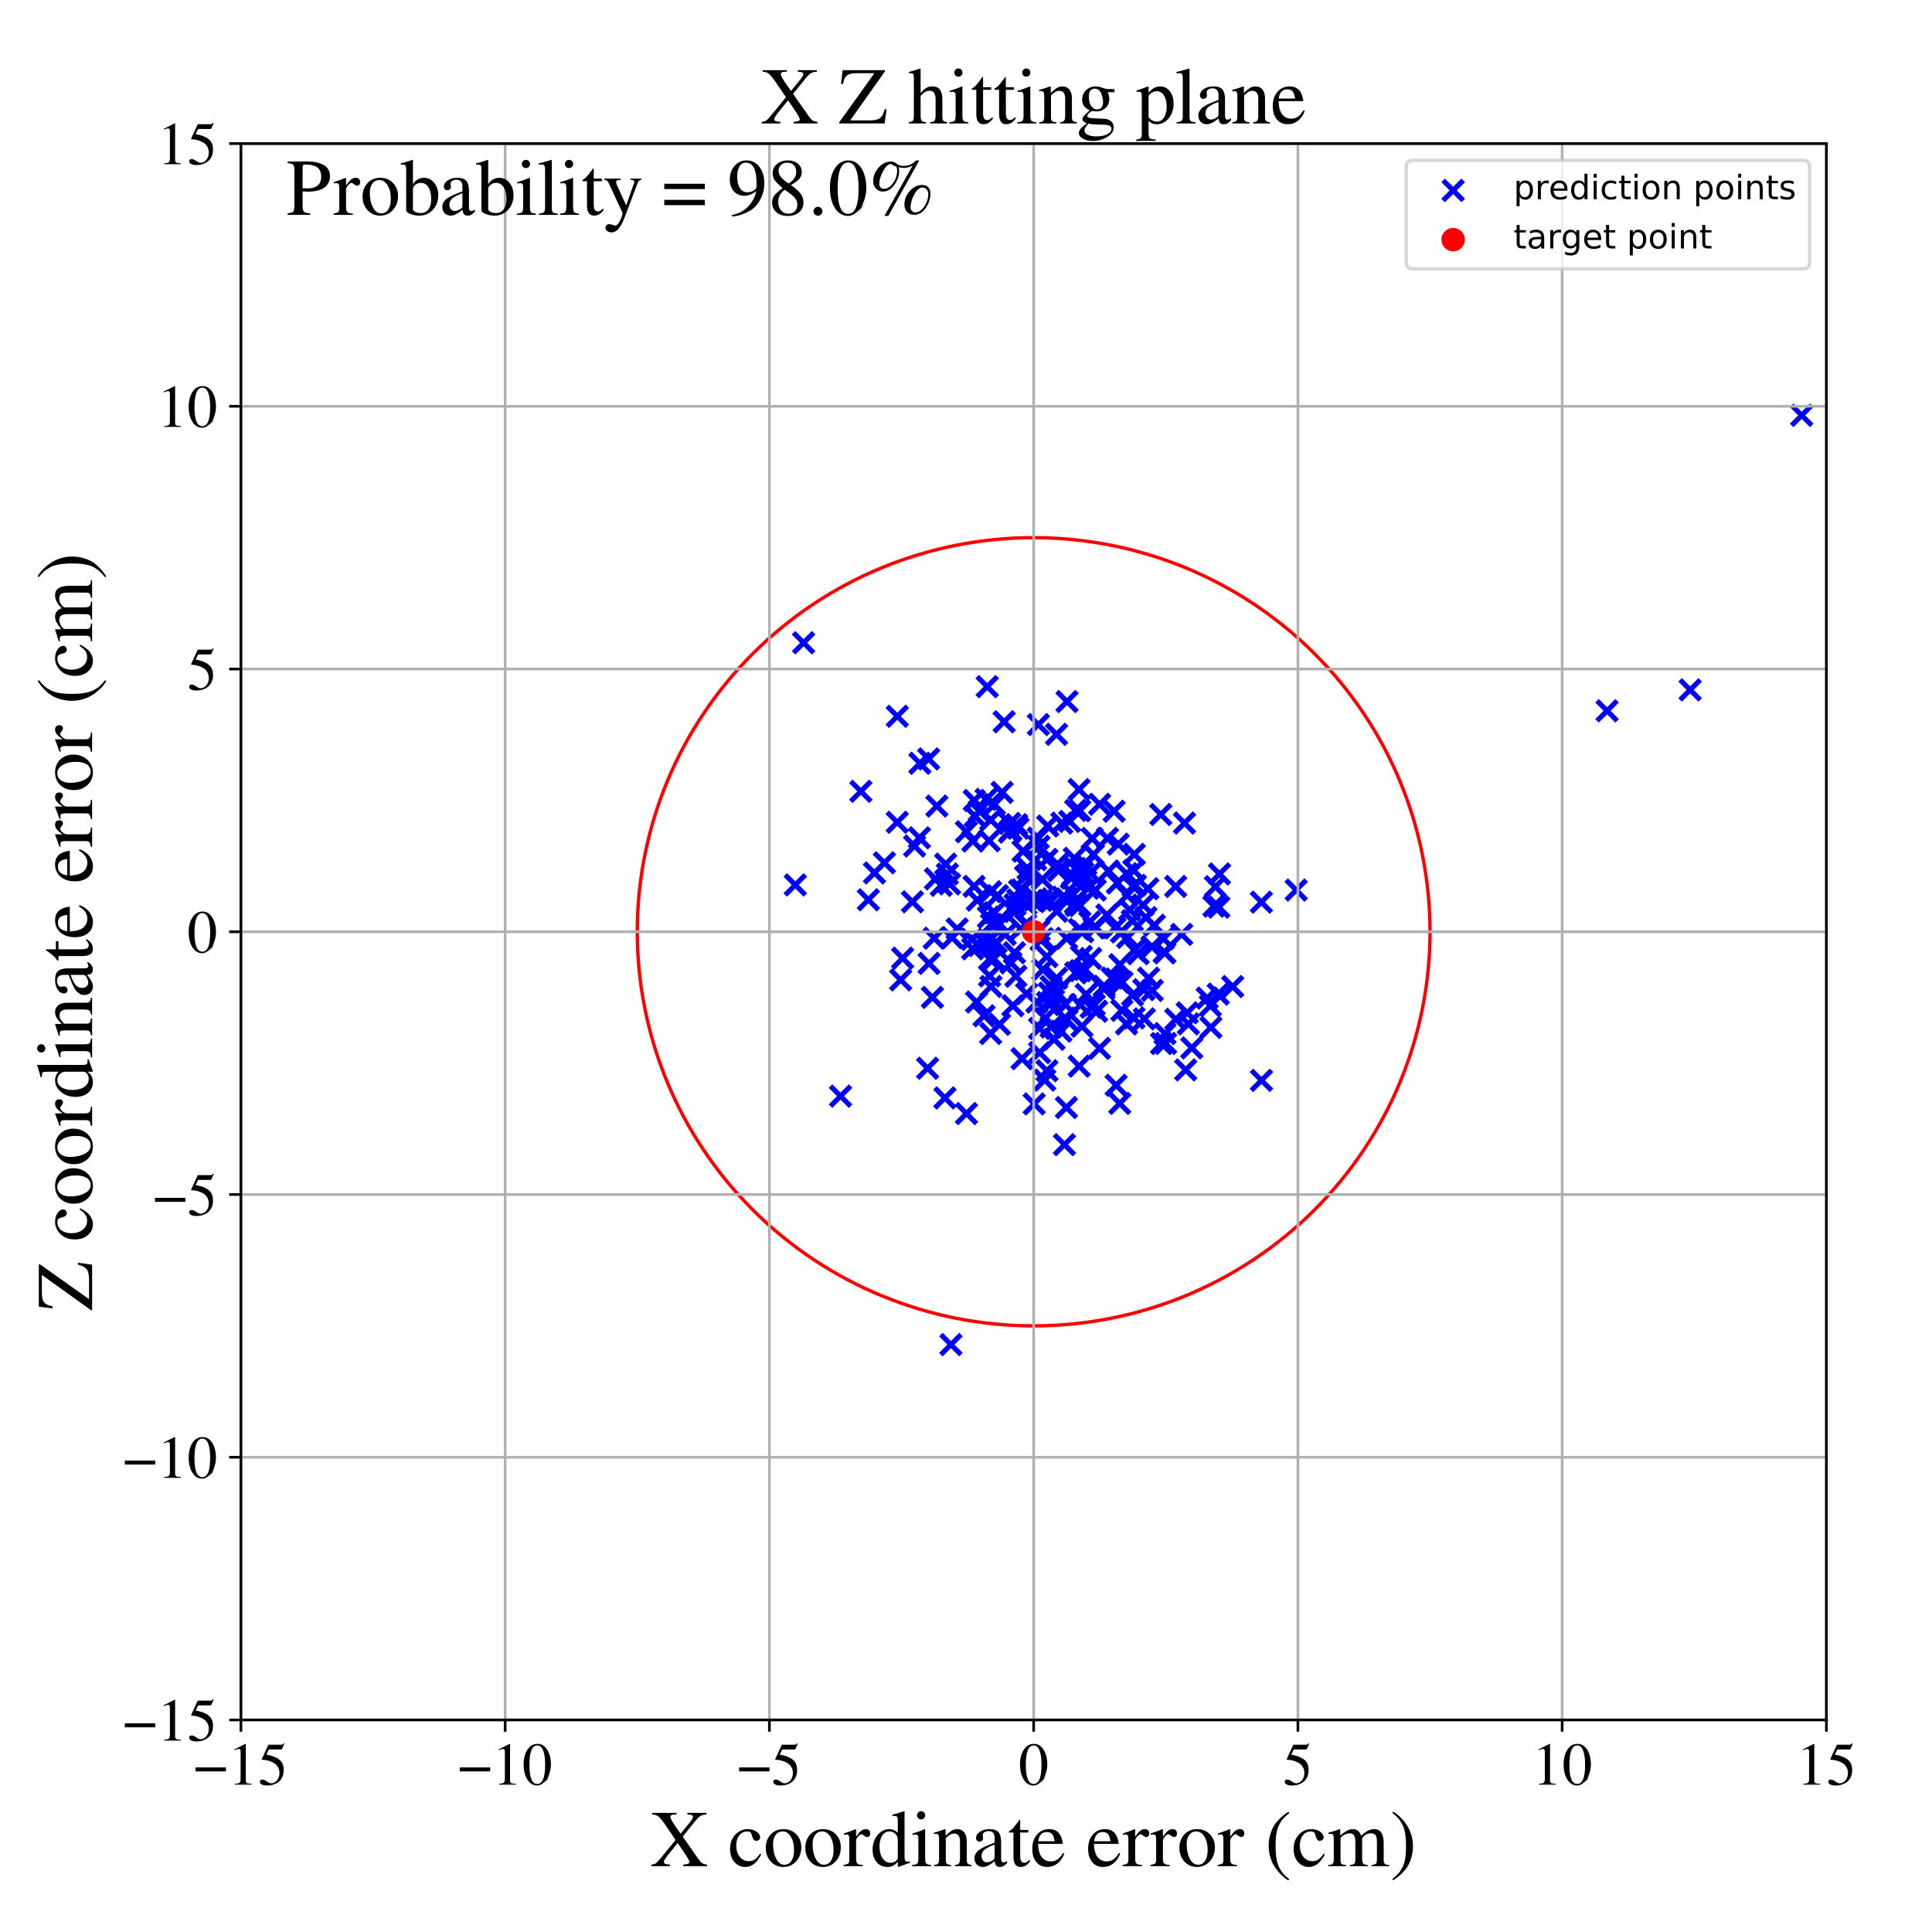 <?xml version="1.0" encoding="utf-8" standalone="no"?>
<!DOCTYPE svg PUBLIC "-//W3C//DTD SVG 1.1//EN"
  "http://www.w3.org/Graphics/SVG/1.1/DTD/svg11.dtd">
<!-- Created with matplotlib (https://matplotlib.org/) -->
<svg height="576pt" version="1.1" viewBox="0 0 576 576" width="576pt" xmlns="http://www.w3.org/2000/svg" xmlns:xlink="http://www.w3.org/1999/xlink">
 <defs>
  <style type="text/css">
*{stroke-linecap:butt;stroke-linejoin:round;}
  </style>
 </defs>
 <g id="figure_1">
  <g id="patch_1">
   <path d="M 0 576 
L 576 576 
L 576 0 
L 0 0 
z
" style="fill:#ffffff;"/>
  </g>
  <g id="axes_1">
   <g id="patch_2">
    <path d="M 71.822 512.784 
L 544.52 512.784 
L 544.52 42.802 
L 71.822 42.802 
z
" style="fill:#ffffff;"/>
   </g>
   <g id="PathCollection_1">
    <defs>
     <path d="M -3 3 
L 3 -3 
M -3 -3 
L 3 3 
" id="m8f4830d336" style="stroke:#0000ff;stroke-width:1.5;"/>
    </defs>
    <g clip-path="url(#p65e6578527)">
     <use style="fill:#0000ff;stroke:#0000ff;stroke-width:1.5;" x="333.833" xlink:href="#m8f4830d336" y="328.969"/>
     <use style="fill:#0000ff;stroke:#0000ff;stroke-width:1.5;" x="320.7" xlink:href="#m8f4830d336" y="241.608"/>
     <use style="fill:#0000ff;stroke:#0000ff;stroke-width:1.5;" x="313.397" xlink:href="#m8f4830d336" y="298.985"/>
     <use style="fill:#0000ff;stroke:#0000ff;stroke-width:1.5;" x="361.891" xlink:href="#m8f4830d336" y="270.166"/>
     <use style="fill:#0000ff;stroke:#0000ff;stroke-width:1.5;" x="303.451" xlink:href="#m8f4830d336" y="268.322"/>
     <use style="fill:#0000ff;stroke:#0000ff;stroke-width:1.5;" x="312.62" xlink:href="#m8f4830d336" y="268.423"/>
     <use style="fill:#0000ff;stroke:#0000ff;stroke-width:1.5;" x="346.289" xlink:href="#m8f4830d336" y="311.117"/>
     <use style="fill:#0000ff;stroke:#0000ff;stroke-width:1.5;" x="301.043" xlink:href="#m8f4830d336" y="245.488"/>
     <use style="fill:#0000ff;stroke:#0000ff;stroke-width:1.5;" x="320.29" xlink:href="#m8f4830d336" y="255.901"/>
     <use style="fill:#0000ff;stroke:#0000ff;stroke-width:1.5;" x="250.598" xlink:href="#m8f4830d336" y="326.795"/>
     <use style="fill:#0000ff;stroke:#0000ff;stroke-width:1.5;" x="303.091" xlink:href="#m8f4830d336" y="245.85"/>
     <use style="fill:#0000ff;stroke:#0000ff;stroke-width:1.5;" x="314.097" xlink:href="#m8f4830d336" y="298.242"/>
     <use style="fill:#0000ff;stroke:#0000ff;stroke-width:1.5;" x="295.341" xlink:href="#m8f4830d336" y="308.124"/>
     <use style="fill:#0000ff;stroke:#0000ff;stroke-width:1.5;" x="325.985" xlink:href="#m8f4830d336" y="254.773"/>
     <use style="fill:#0000ff;stroke:#0000ff;stroke-width:1.5;" x="300.954" xlink:href="#m8f4830d336" y="248.078"/>
     <use style="fill:#0000ff;stroke:#0000ff;stroke-width:1.5;" x="338.185" xlink:href="#m8f4830d336" y="283.283"/>
     <use style="fill:#0000ff;stroke:#0000ff;stroke-width:1.5;" x="311.604" xlink:href="#m8f4830d336" y="303.561"/>
     <use style="fill:#0000ff;stroke:#0000ff;stroke-width:1.5;" x="333.395" xlink:href="#m8f4830d336" y="251.664"/>
     <use style="fill:#0000ff;stroke:#0000ff;stroke-width:1.5;" x="347.326" xlink:href="#m8f4830d336" y="308.156"/>
     <use style="fill:#0000ff;stroke:#0000ff;stroke-width:1.5;" x="318.109" xlink:href="#m8f4830d336" y="209.156"/>
     <use style="fill:#0000ff;stroke:#0000ff;stroke-width:1.5;" x="299.672" xlink:href="#m8f4830d336" y="278.613"/>
     <use style="fill:#0000ff;stroke:#0000ff;stroke-width:1.5;" x="360.843" xlink:href="#m8f4830d336" y="299.859"/>
     <use style="fill:#0000ff;stroke:#0000ff;stroke-width:1.5;" x="320.646" xlink:href="#m8f4830d336" y="258.932"/>
     <use style="fill:#0000ff;stroke:#0000ff;stroke-width:1.5;" x="338.493" xlink:href="#m8f4830d336" y="263.952"/>
     <use style="fill:#0000ff;stroke:#0000ff;stroke-width:1.5;" x="310.351" xlink:href="#m8f4830d336" y="280.276"/>
     <use style="fill:#0000ff;stroke:#0000ff;stroke-width:1.5;" x="353.952" xlink:href="#m8f4830d336" y="301.959"/>
     <use style="fill:#0000ff;stroke:#0000ff;stroke-width:1.5;" x="303.522" xlink:href="#m8f4830d336" y="246.918"/>
     <use style="fill:#0000ff;stroke:#0000ff;stroke-width:1.5;" x="337.649" xlink:href="#m8f4830d336" y="296.714"/>
     <use style="fill:#0000ff;stroke:#0000ff;stroke-width:1.5;" x="318.078" xlink:href="#m8f4830d336" y="304.08"/>
     <use style="fill:#0000ff;stroke:#0000ff;stroke-width:1.5;" x="322.104" xlink:href="#m8f4830d336" y="299.587"/>
     <use style="fill:#0000ff;stroke:#0000ff;stroke-width:1.5;" x="285.362" xlink:href="#m8f4830d336" y="276.943"/>
     <use style="fill:#0000ff;stroke:#0000ff;stroke-width:1.5;" x="352.31" xlink:href="#m8f4830d336" y="278.57"/>
     <use style="fill:#0000ff;stroke:#0000ff;stroke-width:1.5;" x="325.31" xlink:href="#m8f4830d336" y="300.293"/>
     <use style="fill:#0000ff;stroke:#0000ff;stroke-width:1.5;" x="334.517" xlink:href="#m8f4830d336" y="292.846"/>
     <use style="fill:#0000ff;stroke:#0000ff;stroke-width:1.5;" x="323.726" xlink:href="#m8f4830d336" y="257.757"/>
     <use style="fill:#0000ff;stroke:#0000ff;stroke-width:1.5;" x="312.134" xlink:href="#m8f4830d336" y="319.224"/>
     <use style="fill:#0000ff;stroke:#0000ff;stroke-width:1.5;" x="361.008" xlink:href="#m8f4830d336" y="306.306"/>
     <use style="fill:#0000ff;stroke:#0000ff;stroke-width:1.5;" x="267.5" xlink:href="#m8f4830d336" y="245.152"/>
     <use style="fill:#0000ff;stroke:#0000ff;stroke-width:1.5;" x="325.092" xlink:href="#m8f4830d336" y="260.273"/>
     <use style="fill:#0000ff;stroke:#0000ff;stroke-width:1.5;" x="282.432" xlink:href="#m8f4830d336" y="260.57"/>
     <use style="fill:#0000ff;stroke:#0000ff;stroke-width:1.5;" x="304.358" xlink:href="#m8f4830d336" y="276.951"/>
     <use style="fill:#0000ff;stroke:#0000ff;stroke-width:1.5;" x="355.307" xlink:href="#m8f4830d336" y="312.415"/>
     <use style="fill:#0000ff;stroke:#0000ff;stroke-width:1.5;" x="283.511" xlink:href="#m8f4830d336" y="400.87"/>
     <use style="fill:#0000ff;stroke:#0000ff;stroke-width:1.5;" x="320.613" xlink:href="#m8f4830d336" y="269.267"/>
     <use style="fill:#0000ff;stroke:#0000ff;stroke-width:1.5;" x="299.374" xlink:href="#m8f4830d336" y="215.195"/>
     <use style="fill:#0000ff;stroke:#0000ff;stroke-width:1.5;" x="322.584" xlink:href="#m8f4830d336" y="305.981"/>
     <use style="fill:#0000ff;stroke:#0000ff;stroke-width:1.5;" x="347.509" xlink:href="#m8f4830d336" y="311.077"/>
     <use style="fill:#0000ff;stroke:#0000ff;stroke-width:1.5;" x="336.043" xlink:href="#m8f4830d336" y="266.909"/>
     <use style="fill:#0000ff;stroke:#0000ff;stroke-width:1.5;" x="280.62" xlink:href="#m8f4830d336" y="263.959"/>
     <use style="fill:#0000ff;stroke:#0000ff;stroke-width:1.5;" x="333.513" xlink:href="#m8f4830d336" y="292.803"/>
     <use style="fill:#0000ff;stroke:#0000ff;stroke-width:1.5;" x="332.753" xlink:href="#m8f4830d336" y="291.895"/>
     <use style="fill:#0000ff;stroke:#0000ff;stroke-width:1.5;" x="340.817" xlink:href="#m8f4830d336" y="269.813"/>
     <use style="fill:#0000ff;stroke:#0000ff;stroke-width:1.5;" x="315.28" xlink:href="#m8f4830d336" y="257.626"/>
     <use style="fill:#0000ff;stroke:#0000ff;stroke-width:1.5;" x="305.803" xlink:href="#m8f4830d336" y="275.702"/>
     <use style="fill:#0000ff;stroke:#0000ff;stroke-width:1.5;" x="306.061" xlink:href="#m8f4830d336" y="296.274"/>
     <use style="fill:#0000ff;stroke:#0000ff;stroke-width:1.5;" x="330.172" xlink:href="#m8f4830d336" y="249.948"/>
     <use style="fill:#0000ff;stroke:#0000ff;stroke-width:1.5;" x="260.719" xlink:href="#m8f4830d336" y="260.256"/>
     <use style="fill:#0000ff;stroke:#0000ff;stroke-width:1.5;" x="281.722" xlink:href="#m8f4830d336" y="327.333"/>
     <use style="fill:#0000ff;stroke:#0000ff;stroke-width:1.5;" x="289.726" xlink:href="#m8f4830d336" y="280.069"/>
     <use style="fill:#0000ff;stroke:#0000ff;stroke-width:1.5;" x="330.02" xlink:href="#m8f4830d336" y="272.775"/>
     <use style="fill:#0000ff;stroke:#0000ff;stroke-width:1.5;" x="309.581" xlink:href="#m8f4830d336" y="216.017"/>
     <use style="fill:#0000ff;stroke:#0000ff;stroke-width:1.5;" x="363.577" xlink:href="#m8f4830d336" y="260.562"/>
     <use style="fill:#0000ff;stroke:#0000ff;stroke-width:1.5;" x="329.177" xlink:href="#m8f4830d336" y="294.027"/>
     <use style="fill:#0000ff;stroke:#0000ff;stroke-width:1.5;" x="346.081" xlink:href="#m8f4830d336" y="242.825"/>
     <use style="fill:#0000ff;stroke:#0000ff;stroke-width:1.5;" x="343.523" xlink:href="#m8f4830d336" y="295.277"/>
     <use style="fill:#0000ff;stroke:#0000ff;stroke-width:1.5;" x="341.17" xlink:href="#m8f4830d336" y="303.759"/>
     <use style="fill:#0000ff;stroke:#0000ff;stroke-width:1.5;" x="276.858" xlink:href="#m8f4830d336" y="226.262"/>
     <use style="fill:#0000ff;stroke:#0000ff;stroke-width:1.5;" x="338.181" xlink:href="#m8f4830d336" y="254.702"/>
     <use style="fill:#0000ff;stroke:#0000ff;stroke-width:1.5;" x="302.873" xlink:href="#m8f4830d336" y="291.06"/>
     <use style="fill:#0000ff;stroke:#0000ff;stroke-width:1.5;" x="310.763" xlink:href="#m8f4830d336" y="262.156"/>
     <use style="fill:#0000ff;stroke:#0000ff;stroke-width:1.5;" x="321.055" xlink:href="#m8f4830d336" y="263.075"/>
     <use style="fill:#0000ff;stroke:#0000ff;stroke-width:1.5;" x="537.151" xlink:href="#m8f4830d336" y="123.828"/>
     <use style="fill:#0000ff;stroke:#0000ff;stroke-width:1.5;" x="314.256" xlink:href="#m8f4830d336" y="309.849"/>
     <use style="fill:#0000ff;stroke:#0000ff;stroke-width:1.5;" x="354.294" xlink:href="#m8f4830d336" y="305.257"/>
     <use style="fill:#0000ff;stroke:#0000ff;stroke-width:1.5;" x="305.777" xlink:href="#m8f4830d336" y="261.323"/>
     <use style="fill:#0000ff;stroke:#0000ff;stroke-width:1.5;" x="338.071" xlink:href="#m8f4830d336" y="303.489"/>
     <use style="fill:#0000ff;stroke:#0000ff;stroke-width:1.5;" x="332.164" xlink:href="#m8f4830d336" y="241.856"/>
     <use style="fill:#0000ff;stroke:#0000ff;stroke-width:1.5;" x="272.672" xlink:href="#m8f4830d336" y="252.237"/>
     <use style="fill:#0000ff;stroke:#0000ff;stroke-width:1.5;" x="309.941" xlink:href="#m8f4830d336" y="306.61"/>
     <use style="fill:#0000ff;stroke:#0000ff;stroke-width:1.5;" x="283.111" xlink:href="#m8f4830d336" y="263.53"/>
     <use style="fill:#0000ff;stroke:#0000ff;stroke-width:1.5;" x="326.132" xlink:href="#m8f4830d336" y="276.63"/>
     <use style="fill:#0000ff;stroke:#0000ff;stroke-width:1.5;" x="293.978" xlink:href="#m8f4830d336" y="238.335"/>
     <use style="fill:#0000ff;stroke:#0000ff;stroke-width:1.5;" x="319.411" xlink:href="#m8f4830d336" y="261.761"/>
     <use style="fill:#0000ff;stroke:#0000ff;stroke-width:1.5;" x="339.334" xlink:href="#m8f4830d336" y="284.333"/>
     <use style="fill:#0000ff;stroke:#0000ff;stroke-width:1.5;" x="336.181" xlink:href="#m8f4830d336" y="279.458"/>
     <use style="fill:#0000ff;stroke:#0000ff;stroke-width:1.5;" x="315.559" xlink:href="#m8f4830d336" y="259.578"/>
     <use style="fill:#0000ff;stroke:#0000ff;stroke-width:1.5;" x="321.903" xlink:href="#m8f4830d336" y="241.715"/>
     <use style="fill:#0000ff;stroke:#0000ff;stroke-width:1.5;" x="295.365" xlink:href="#m8f4830d336" y="244.454"/>
     <use style="fill:#0000ff;stroke:#0000ff;stroke-width:1.5;" x="295.7" xlink:href="#m8f4830d336" y="285.695"/>
     <use style="fill:#0000ff;stroke:#0000ff;stroke-width:1.5;" x="353.503" xlink:href="#m8f4830d336" y="318.978"/>
     <use style="fill:#0000ff;stroke:#0000ff;stroke-width:1.5;" x="305.904" xlink:href="#m8f4830d336" y="269.57"/>
     <use style="fill:#0000ff;stroke:#0000ff;stroke-width:1.5;" x="314.994" xlink:href="#m8f4830d336" y="218.922"/>
     <use style="fill:#0000ff;stroke:#0000ff;stroke-width:1.5;" x="294.674" xlink:href="#m8f4830d336" y="273.456"/>
     <use style="fill:#0000ff;stroke:#0000ff;stroke-width:1.5;" x="294.928" xlink:href="#m8f4830d336" y="280.465"/>
     <use style="fill:#0000ff;stroke:#0000ff;stroke-width:1.5;" x="297.378" xlink:href="#m8f4830d336" y="267.011"/>
     <use style="fill:#0000ff;stroke:#0000ff;stroke-width:1.5;" x="350.553" xlink:href="#m8f4830d336" y="303.905"/>
     <use style="fill:#0000ff;stroke:#0000ff;stroke-width:1.5;" x="297.978" xlink:href="#m8f4830d336" y="305.394"/>
     <use style="fill:#0000ff;stroke:#0000ff;stroke-width:1.5;" x="302.45" xlink:href="#m8f4830d336" y="284.046"/>
     <use style="fill:#0000ff;stroke:#0000ff;stroke-width:1.5;" x="338.056" xlink:href="#m8f4830d336" y="259.527"/>
     <use style="fill:#0000ff;stroke:#0000ff;stroke-width:1.5;" x="311.478" xlink:href="#m8f4830d336" y="322.015"/>
     <use style="fill:#0000ff;stroke:#0000ff;stroke-width:1.5;" x="315.068" xlink:href="#m8f4830d336" y="271.688"/>
     <use style="fill:#0000ff;stroke:#0000ff;stroke-width:1.5;" x="334.37" xlink:href="#m8f4830d336" y="277.854"/>
     <use style="fill:#0000ff;stroke:#0000ff;stroke-width:1.5;" x="269.103" xlink:href="#m8f4830d336" y="285.654"/>
     <use style="fill:#0000ff;stroke:#0000ff;stroke-width:1.5;" x="347.084" xlink:href="#m8f4830d336" y="283.872"/>
     <use style="fill:#0000ff;stroke:#0000ff;stroke-width:1.5;" x="312.12" xlink:href="#m8f4830d336" y="256.225"/>
     <use style="fill:#0000ff;stroke:#0000ff;stroke-width:1.5;" x="341.652" xlink:href="#m8f4830d336" y="273.576"/>
     <use style="fill:#0000ff;stroke:#0000ff;stroke-width:1.5;" x="258.895" xlink:href="#m8f4830d336" y="268.247"/>
     <use style="fill:#0000ff;stroke:#0000ff;stroke-width:1.5;" x="268.518" xlink:href="#m8f4830d336" y="292.139"/>
     <use style="fill:#0000ff;stroke:#0000ff;stroke-width:1.5;" x="283.855" xlink:href="#m8f4830d336" y="279.548"/>
     <use style="fill:#0000ff;stroke:#0000ff;stroke-width:1.5;" x="320.864" xlink:href="#m8f4830d336" y="269.972"/>
     <use style="fill:#0000ff;stroke:#0000ff;stroke-width:1.5;" x="335.856" xlink:href="#m8f4830d336" y="305.267"/>
     <use style="fill:#0000ff;stroke:#0000ff;stroke-width:1.5;" x="310.906" xlink:href="#m8f4830d336" y="289.104"/>
     <use style="fill:#0000ff;stroke:#0000ff;stroke-width:1.5;" x="301.984" xlink:href="#m8f4830d336" y="299.839"/>
     <use style="fill:#0000ff;stroke:#0000ff;stroke-width:1.5;" x="309.124" xlink:href="#m8f4830d336" y="298.762"/>
     <use style="fill:#0000ff;stroke:#0000ff;stroke-width:1.5;" x="336.802" xlink:href="#m8f4830d336" y="271.266"/>
     <use style="fill:#0000ff;stroke:#0000ff;stroke-width:1.5;" x="309.769" xlink:href="#m8f4830d336" y="252.285"/>
     <use style="fill:#0000ff;stroke:#0000ff;stroke-width:1.5;" x="353.143" xlink:href="#m8f4830d336" y="245.382"/>
     <use style="fill:#0000ff;stroke:#0000ff;stroke-width:1.5;" x="326.758" xlink:href="#m8f4830d336" y="276.533"/>
     <use style="fill:#0000ff;stroke:#0000ff;stroke-width:1.5;" x="313.389" xlink:href="#m8f4830d336" y="294.147"/>
     <use style="fill:#0000ff;stroke:#0000ff;stroke-width:1.5;" x="296.984" xlink:href="#m8f4830d336" y="280.925"/>
     <use style="fill:#0000ff;stroke:#0000ff;stroke-width:1.5;" x="309.537" xlink:href="#m8f4830d336" y="249.857"/>
     <use style="fill:#0000ff;stroke:#0000ff;stroke-width:1.5;" x="316.299" xlink:href="#m8f4830d336" y="307.447"/>
     <use style="fill:#0000ff;stroke:#0000ff;stroke-width:1.5;" x="295.118" xlink:href="#m8f4830d336" y="285.876"/>
     <use style="fill:#0000ff;stroke:#0000ff;stroke-width:1.5;" x="237.109" xlink:href="#m8f4830d336" y="263.825"/>
     <use style="fill:#0000ff;stroke:#0000ff;stroke-width:1.5;" x="305.022" xlink:href="#m8f4830d336" y="253.76"/>
     <use style="fill:#0000ff;stroke:#0000ff;stroke-width:1.5;" x="290.047" xlink:href="#m8f4830d336" y="250.745"/>
     <use style="fill:#0000ff;stroke:#0000ff;stroke-width:1.5;" x="276.989" xlink:href="#m8f4830d336" y="287.226"/>
     <use style="fill:#0000ff;stroke:#0000ff;stroke-width:1.5;" x="301.386" xlink:href="#m8f4830d336" y="287.067"/>
     <use style="fill:#0000ff;stroke:#0000ff;stroke-width:1.5;" x="321.959" xlink:href="#m8f4830d336" y="270.005"/>
     <use style="fill:#0000ff;stroke:#0000ff;stroke-width:1.5;" x="321.74" xlink:href="#m8f4830d336" y="317.858"/>
     <use style="fill:#0000ff;stroke:#0000ff;stroke-width:1.5;" x="267.52" xlink:href="#m8f4830d336" y="213.551"/>
     <use style="fill:#0000ff;stroke:#0000ff;stroke-width:1.5;" x="335.901" xlink:href="#m8f4830d336" y="260.479"/>
     <use style="fill:#0000ff;stroke:#0000ff;stroke-width:1.5;" x="279.316" xlink:href="#m8f4830d336" y="240.306"/>
     <use style="fill:#0000ff;stroke:#0000ff;stroke-width:1.5;" x="317.935" xlink:href="#m8f4830d336" y="330.187"/>
     <use style="fill:#0000ff;stroke:#0000ff;stroke-width:1.5;" x="327.808" xlink:href="#m8f4830d336" y="312.555"/>
     <use style="fill:#0000ff;stroke:#0000ff;stroke-width:1.5;" x="274.111" xlink:href="#m8f4830d336" y="249.793"/>
     <use style="fill:#0000ff;stroke:#0000ff;stroke-width:1.5;" x="310.873" xlink:href="#m8f4830d336" y="279.823"/>
     <use style="fill:#0000ff;stroke:#0000ff;stroke-width:1.5;" x="329.132" xlink:href="#m8f4830d336" y="294.8"/>
     <use style="fill:#0000ff;stroke:#0000ff;stroke-width:1.5;" x="290.403" xlink:href="#m8f4830d336" y="264.243"/>
     <use style="fill:#0000ff;stroke:#0000ff;stroke-width:1.5;" x="333.124" xlink:href="#m8f4830d336" y="263.27"/>
     <use style="fill:#0000ff;stroke:#0000ff;stroke-width:1.5;" x="376.088" xlink:href="#m8f4830d336" y="322.102"/>
     <use style="fill:#0000ff;stroke:#0000ff;stroke-width:1.5;" x="277.983" xlink:href="#m8f4830d336" y="297.345"/>
     <use style="fill:#0000ff;stroke:#0000ff;stroke-width:1.5;" x="324.889" xlink:href="#m8f4830d336" y="274.857"/>
     <use style="fill:#0000ff;stroke:#0000ff;stroke-width:1.5;" x="346.869" xlink:href="#m8f4830d336" y="279.864"/>
     <use style="fill:#0000ff;stroke:#0000ff;stroke-width:1.5;" x="308.744" xlink:href="#m8f4830d336" y="256.299"/>
     <use style="fill:#0000ff;stroke:#0000ff;stroke-width:1.5;" x="326.531" xlink:href="#m8f4830d336" y="265.359"/>
     <use style="fill:#0000ff;stroke:#0000ff;stroke-width:1.5;" x="312.264" xlink:href="#m8f4830d336" y="298.903"/>
     <use style="fill:#0000ff;stroke:#0000ff;stroke-width:1.5;" x="321.808" xlink:href="#m8f4830d336" y="277.088"/>
     <use style="fill:#0000ff;stroke:#0000ff;stroke-width:1.5;" x="386.443" xlink:href="#m8f4830d336" y="265.357"/>
     <use style="fill:#0000ff;stroke:#0000ff;stroke-width:1.5;" x="503.898" xlink:href="#m8f4830d336" y="205.682"/>
     <use style="fill:#0000ff;stroke:#0000ff;stroke-width:1.5;" x="317.992" xlink:href="#m8f4830d336" y="268.016"/>
     <use style="fill:#0000ff;stroke:#0000ff;stroke-width:1.5;" x="332.755" xlink:href="#m8f4830d336" y="323.553"/>
     <use style="fill:#0000ff;stroke:#0000ff;stroke-width:1.5;" x="291.368" xlink:href="#m8f4830d336" y="268.361"/>
     <use style="fill:#0000ff;stroke:#0000ff;stroke-width:1.5;" x="308.331" xlink:href="#m8f4830d336" y="329.114"/>
     <use style="fill:#0000ff;stroke:#0000ff;stroke-width:1.5;" x="333.868" xlink:href="#m8f4830d336" y="287.593"/>
     <use style="fill:#0000ff;stroke:#0000ff;stroke-width:1.5;" x="341.012" xlink:href="#m8f4830d336" y="295.056"/>
     <use style="fill:#0000ff;stroke:#0000ff;stroke-width:1.5;" x="551.709" xlink:href="#m8f4830d336" y="158.068"/>
     <use style="fill:#0000ff;stroke:#0000ff;stroke-width:1.5;" x="319.914" xlink:href="#m8f4830d336" y="266.606"/>
     <use style="fill:#0000ff;stroke:#0000ff;stroke-width:1.5;" x="320.704" xlink:href="#m8f4830d336" y="290.054"/>
     <use style="fill:#0000ff;stroke:#0000ff;stroke-width:1.5;" x="332.446" xlink:href="#m8f4830d336" y="276.646"/>
     <use style="fill:#0000ff;stroke:#0000ff;stroke-width:1.5;" x="290.46" xlink:href="#m8f4830d336" y="238.655"/>
     <use style="fill:#0000ff;stroke:#0000ff;stroke-width:1.5;" x="323.827" xlink:href="#m8f4830d336" y="296.476"/>
     <use style="fill:#0000ff;stroke:#0000ff;stroke-width:1.5;" x="304.697" xlink:href="#m8f4830d336" y="315.637"/>
     <use style="fill:#0000ff;stroke:#0000ff;stroke-width:1.5;" x="274.247" xlink:href="#m8f4830d336" y="227.564"/>
     <use style="fill:#0000ff;stroke:#0000ff;stroke-width:1.5;" x="324.434" xlink:href="#m8f4830d336" y="264.829"/>
     <use style="fill:#0000ff;stroke:#0000ff;stroke-width:1.5;" x="318.915" xlink:href="#m8f4830d336" y="244.894"/>
     <use style="fill:#0000ff;stroke:#0000ff;stroke-width:1.5;" x="290.753" xlink:href="#m8f4830d336" y="243.4"/>
     <use style="fill:#0000ff;stroke:#0000ff;stroke-width:1.5;" x="316.576" xlink:href="#m8f4830d336" y="245.404"/>
     <use style="fill:#0000ff;stroke:#0000ff;stroke-width:1.5;" x="317.355" xlink:href="#m8f4830d336" y="341.262"/>
     <use style="fill:#0000ff;stroke:#0000ff;stroke-width:1.5;" x="263.678" xlink:href="#m8f4830d336" y="257.234"/>
     <use style="fill:#0000ff;stroke:#0000ff;stroke-width:1.5;" x="323.451" xlink:href="#m8f4830d336" y="289.007"/>
     <use style="fill:#0000ff;stroke:#0000ff;stroke-width:1.5;" x="315.113" xlink:href="#m8f4830d336" y="295.905"/>
     <use style="fill:#0000ff;stroke:#0000ff;stroke-width:1.5;" x="312.35" xlink:href="#m8f4830d336" y="246.276"/>
     <use style="fill:#0000ff;stroke:#0000ff;stroke-width:1.5;" x="479.127" xlink:href="#m8f4830d336" y="211.913"/>
     <use style="fill:#0000ff;stroke:#0000ff;stroke-width:1.5;" x="308.882" xlink:href="#m8f4830d336" y="267.958"/>
     <use style="fill:#0000ff;stroke:#0000ff;stroke-width:1.5;" x="359.906" xlink:href="#m8f4830d336" y="297.566"/>
     <use style="fill:#0000ff;stroke:#0000ff;stroke-width:1.5;" x="342.211" xlink:href="#m8f4830d336" y="264.959"/>
     <use style="fill:#0000ff;stroke:#0000ff;stroke-width:1.5;" x="321.708" xlink:href="#m8f4830d336" y="235.391"/>
     <use style="fill:#0000ff;stroke:#0000ff;stroke-width:1.5;" x="256.654" xlink:href="#m8f4830d336" y="235.925"/>
     <use style="fill:#0000ff;stroke:#0000ff;stroke-width:1.5;" x="343.437" xlink:href="#m8f4830d336" y="282.27"/>
     <use style="fill:#0000ff;stroke:#0000ff;stroke-width:1.5;" x="317.454" xlink:href="#m8f4830d336" y="303.534"/>
     <use style="fill:#0000ff;stroke:#0000ff;stroke-width:1.5;" x="296.277" xlink:href="#m8f4830d336" y="285.813"/>
     <use style="fill:#0000ff;stroke:#0000ff;stroke-width:1.5;" x="331.557" xlink:href="#m8f4830d336" y="291.586"/>
     <use style="fill:#0000ff;stroke:#0000ff;stroke-width:1.5;" x="327.838" xlink:href="#m8f4830d336" y="239.779"/>
     <use style="fill:#0000ff;stroke:#0000ff;stroke-width:1.5;" x="295.028" xlink:href="#m8f4830d336" y="290.965"/>
     <use style="fill:#0000ff;stroke:#0000ff;stroke-width:1.5;" x="296.481" xlink:href="#m8f4830d336" y="272.112"/>
     <use style="fill:#0000ff;stroke:#0000ff;stroke-width:1.5;" x="344.159" xlink:href="#m8f4830d336" y="275.839"/>
     <use style="fill:#0000ff;stroke:#0000ff;stroke-width:1.5;" x="306.501" xlink:href="#m8f4830d336" y="259.049"/>
     <use style="fill:#0000ff;stroke:#0000ff;stroke-width:1.5;" x="334.461" xlink:href="#m8f4830d336" y="301.226"/>
     <use style="fill:#0000ff;stroke:#0000ff;stroke-width:1.5;" x="312.798" xlink:href="#m8f4830d336" y="296.079"/>
     <use style="fill:#0000ff;stroke:#0000ff;stroke-width:1.5;" x="293.378" xlink:href="#m8f4830d336" y="302.843"/>
     <use style="fill:#0000ff;stroke:#0000ff;stroke-width:1.5;" x="281.929" xlink:href="#m8f4830d336" y="257.62"/>
     <use style="fill:#0000ff;stroke:#0000ff;stroke-width:1.5;" x="317.992" xlink:href="#m8f4830d336" y="279.731"/>
     <use style="fill:#0000ff;stroke:#0000ff;stroke-width:1.5;" x="298.77" xlink:href="#m8f4830d336" y="236.236"/>
     <use style="fill:#0000ff;stroke:#0000ff;stroke-width:1.5;" x="326.944" xlink:href="#m8f4830d336" y="301.484"/>
     <use style="fill:#0000ff;stroke:#0000ff;stroke-width:1.5;" x="302.575" xlink:href="#m8f4830d336" y="271.736"/>
     <use style="fill:#0000ff;stroke:#0000ff;stroke-width:1.5;" x="337.817" xlink:href="#m8f4830d336" y="264.225"/>
     <use style="fill:#0000ff;stroke:#0000ff;stroke-width:1.5;" x="325.619" xlink:href="#m8f4830d336" y="249.968"/>
     <use style="fill:#0000ff;stroke:#0000ff;stroke-width:1.5;" x="319.776" xlink:href="#m8f4830d336" y="261.017"/>
     <use style="fill:#0000ff;stroke:#0000ff;stroke-width:1.5;" x="322.834" xlink:href="#m8f4830d336" y="260.261"/>
     <use style="fill:#0000ff;stroke:#0000ff;stroke-width:1.5;" x="309.938" xlink:href="#m8f4830d336" y="313.822"/>
     <use style="fill:#0000ff;stroke:#0000ff;stroke-width:1.5;" x="347.276" xlink:href="#m8f4830d336" y="284.079"/>
     <use style="fill:#0000ff;stroke:#0000ff;stroke-width:1.5;" x="342.44" xlink:href="#m8f4830d336" y="291.627"/>
     <use style="fill:#0000ff;stroke:#0000ff;stroke-width:1.5;" x="313.37" xlink:href="#m8f4830d336" y="306.187"/>
     <use style="fill:#0000ff;stroke:#0000ff;stroke-width:1.5;" x="376.063" xlink:href="#m8f4830d336" y="268.962"/>
     <use style="fill:#0000ff;stroke:#0000ff;stroke-width:1.5;" x="306.876" xlink:href="#m8f4830d336" y="260.276"/>
     <use style="fill:#0000ff;stroke:#0000ff;stroke-width:1.5;" x="303.966" xlink:href="#m8f4830d336" y="265.509"/>
     <use style="fill:#0000ff;stroke:#0000ff;stroke-width:1.5;" x="337.592" xlink:href="#m8f4830d336" y="274.477"/>
     <use style="fill:#0000ff;stroke:#0000ff;stroke-width:1.5;" x="293.683" xlink:href="#m8f4830d336" y="281.297"/>
     <use style="fill:#0000ff;stroke:#0000ff;stroke-width:1.5;" x="296.47" xlink:href="#m8f4830d336" y="239.827"/>
     <use style="fill:#0000ff;stroke:#0000ff;stroke-width:1.5;" x="276.548" xlink:href="#m8f4830d336" y="318.482"/>
     <use style="fill:#0000ff;stroke:#0000ff;stroke-width:1.5;" x="288.133" xlink:href="#m8f4830d336" y="247.979"/>
     <use style="fill:#0000ff;stroke:#0000ff;stroke-width:1.5;" x="309.781" xlink:href="#m8f4830d336" y="277.412"/>
     <use style="fill:#0000ff;stroke:#0000ff;stroke-width:1.5;" x="367.512" xlink:href="#m8f4830d336" y="294.129"/>
     <use style="fill:#0000ff;stroke:#0000ff;stroke-width:1.5;" x="330.482" xlink:href="#m8f4830d336" y="259.665"/>
     <use style="fill:#0000ff;stroke:#0000ff;stroke-width:1.5;" x="291.931" xlink:href="#m8f4830d336" y="281.894"/>
     <use style="fill:#0000ff;stroke:#0000ff;stroke-width:1.5;" x="294.325" xlink:href="#m8f4830d336" y="204.715"/>
     <use style="fill:#0000ff;stroke:#0000ff;stroke-width:1.5;" x="363.199" xlink:href="#m8f4830d336" y="296.382"/>
     <use style="fill:#0000ff;stroke:#0000ff;stroke-width:1.5;" x="322.4" xlink:href="#m8f4830d336" y="285.153"/>
     <use style="fill:#0000ff;stroke:#0000ff;stroke-width:1.5;" x="278.895" xlink:href="#m8f4830d336" y="262.021"/>
     <use style="fill:#0000ff;stroke:#0000ff;stroke-width:1.5;" x="239.581" xlink:href="#m8f4830d336" y="191.636"/>
     <use style="fill:#0000ff;stroke:#0000ff;stroke-width:1.5;" x="362.353" xlink:href="#m8f4830d336" y="264.349"/>
     <use style="fill:#0000ff;stroke:#0000ff;stroke-width:1.5;" x="295.449" xlink:href="#m8f4830d336" y="294.102"/>
     <use style="fill:#0000ff;stroke:#0000ff;stroke-width:1.5;" x="297.427" xlink:href="#m8f4830d336" y="274.895"/>
     <use style="fill:#0000ff;stroke:#0000ff;stroke-width:1.5;" x="278.522" xlink:href="#m8f4830d336" y="279.712"/>
     <use style="fill:#0000ff;stroke:#0000ff;stroke-width:1.5;" x="295.313" xlink:href="#m8f4830d336" y="265.839"/>
     <use style="fill:#0000ff;stroke:#0000ff;stroke-width:1.5;" x="326.225" xlink:href="#m8f4830d336" y="299.639"/>
     <use style="fill:#0000ff;stroke:#0000ff;stroke-width:1.5;" x="317.575" xlink:href="#m8f4830d336" y="299.48"/>
     <use style="fill:#0000ff;stroke:#0000ff;stroke-width:1.5;" x="288.139" xlink:href="#m8f4830d336" y="331.99"/>
     <use style="fill:#0000ff;stroke:#0000ff;stroke-width:1.5;" x="301.379" xlink:href="#m8f4830d336" y="247.538"/>
     <use style="fill:#0000ff;stroke:#0000ff;stroke-width:1.5;" x="312.105" xlink:href="#m8f4830d336" y="285.206"/>
     <use style="fill:#0000ff;stroke:#0000ff;stroke-width:1.5;" x="302.615" xlink:href="#m8f4830d336" y="269.735"/>
     <use style="fill:#0000ff;stroke:#0000ff;stroke-width:1.5;" x="350.513" xlink:href="#m8f4830d336" y="264.28"/>
     <use style="fill:#0000ff;stroke:#0000ff;stroke-width:1.5;" x="304.711" xlink:href="#m8f4830d336" y="265.308"/>
     <use style="fill:#0000ff;stroke:#0000ff;stroke-width:1.5;" x="316.88" xlink:href="#m8f4830d336" y="267.481"/>
     <use style="fill:#0000ff;stroke:#0000ff;stroke-width:1.5;" x="315.017" xlink:href="#m8f4830d336" y="291.65"/>
     <use style="fill:#0000ff;stroke:#0000ff;stroke-width:1.5;" x="294.89" xlink:href="#m8f4830d336" y="250.653"/>
     <use style="fill:#0000ff;stroke:#0000ff;stroke-width:1.5;" x="305.804" xlink:href="#m8f4830d336" y="261.373"/>
     <use style="fill:#0000ff;stroke:#0000ff;stroke-width:1.5;" x="363.384" xlink:href="#m8f4830d336" y="270.451"/>
     <use style="fill:#0000ff;stroke:#0000ff;stroke-width:1.5;" x="310.529" xlink:href="#m8f4830d336" y="268.415"/>
     <use style="fill:#0000ff;stroke:#0000ff;stroke-width:1.5;" x="272.036" xlink:href="#m8f4830d336" y="268.858"/>
     <use style="fill:#0000ff;stroke:#0000ff;stroke-width:1.5;" x="325.168" xlink:href="#m8f4830d336" y="285.765"/>
     <use style="fill:#0000ff;stroke:#0000ff;stroke-width:1.5;" x="289.981" xlink:href="#m8f4830d336" y="282.876"/>
     <use style="fill:#0000ff;stroke:#0000ff;stroke-width:1.5;" x="322.797" xlink:href="#m8f4830d336" y="277.767"/>
     <use style="fill:#0000ff;stroke:#0000ff;stroke-width:1.5;" x="291.156" xlink:href="#m8f4830d336" y="298.742"/>
     <use style="fill:#0000ff;stroke:#0000ff;stroke-width:1.5;" x="291.946" xlink:href="#m8f4830d336" y="241.778"/>
     <use style="fill:#0000ff;stroke:#0000ff;stroke-width:1.5;" x="313.264" xlink:href="#m8f4830d336" y="268.786"/>
     <use style="fill:#0000ff;stroke:#0000ff;stroke-width:1.5;" x="295.621" xlink:href="#m8f4830d336" y="275.595"/>
     <use style="fill:#0000ff;stroke:#0000ff;stroke-width:1.5;" x="322.109" xlink:href="#m8f4830d336" y="289.409"/>
    </g>
   </g>
   <g id="PathCollection_2">
    <defs>
     <path d="M 0 3 
C 0.796 3 1.559 2.684 2.121 2.121 
C 2.684 1.559 3 0.796 3 0 
C 3 -0.796 2.684 -1.559 2.121 -2.121 
C 1.559 -2.684 0.796 -3 0 -3 
C -0.796 -3 -1.559 -2.684 -2.121 -2.121 
C -2.684 -1.559 -3 -0.796 -3 0 
C -3 0.796 -2.684 1.559 -2.121 2.121 
C -1.559 2.684 -0.796 3 0 3 
z
" id="me3be205004" style="stroke:#ff0000;"/>
    </defs>
    <g clip-path="url(#p65e6578527)">
     <use style="fill:#ff0000;stroke:#ff0000;" x="308.171" xlink:href="#me3be205004" y="277.793"/>
    </g>
   </g>
   <g id="patch_3">
    <path clip-path="url(#p65e6578527)" d="M 308.171 395.288 
C 339.511 395.288 369.572 382.908 391.733 360.875 
C 413.894 338.841 426.346 308.953 426.346 277.793 
C 426.346 246.633 413.894 216.745 391.733 194.711 
C 369.572 172.677 339.511 160.297 308.171 160.297 
C 276.831 160.297 246.77 172.677 224.609 194.711 
C 202.448 216.745 189.997 246.633 189.997 277.793 
C 189.997 308.953 202.448 338.841 224.609 360.875 
C 246.77 382.908 276.831 395.288 308.171 395.288 
z
" style="fill:none;stroke:#ff0000;stroke-linejoin:miter;"/>
   </g>
   <g id="matplotlib.axis_1">
    <g id="xtick_1">
     <g id="line2d_1">
      <path clip-path="url(#p65e6578527)" d="M 71.822 512.784 
L 71.822 42.802 
" style="fill:none;stroke:#b0b0b0;stroke-linecap:square;stroke-width:0.8;"/>
     </g>
     <g id="line2d_2">
      <defs>
       <path d="M 0 0 
L 0 3.5 
" id="mcc609a7c2d" style="stroke:#000000;stroke-width:0.8;"/>
      </defs>
      <g>
       <use style="stroke:#000000;stroke-width:0.8;" x="71.822" xlink:href="#mcc609a7c2d" y="512.784"/>
      </g>
     </g>
     <g id="text_1">
      <!-- −15 -->
      <defs>
       <path d="M 3 22 
L 3 28.594 
L 53.406 28.594 
L 53.406 22 
z
" id="FreeSerif-8722"/>
       <path d="M 18.297 59.297 
Q 16.5 59.297 11.094 57.094 
L 11.094 58.5 
L 29.094 67.594 
L 29.906 67.406 
L 29.906 7.406 
Q 29.906 3.797 31.703 2.688 
Q 33.5 1.594 39.406 1.5 
L 39.406 0 
L 11.797 0 
L 11.797 1.5 
Q 17.406 1.703 19.344 3.141 
Q 21.297 4.594 21.297 9.297 
L 21.297 54.594 
Q 21.297 59.297 18.297 59.297 
z
" id="FreeSerif-49"/>
       <path d="M 35.703 19.406 
Q 35.703 24.703 33.344 28.797 
Q 31 32.906 27.641 35.156 
Q 24.297 37.406 20.141 38.844 
Q 16 40.297 12.953 40.75 
Q 9.906 41.203 7.594 41.203 
Q 6.406 41.203 6.406 42 
Q 6.406 42.297 6.5 42.5 
L 17.406 66.203 
L 38.297 66.203 
Q 39.906 66.203 40.844 66.703 
Q 41.797 67.203 42.906 68.797 
L 43.797 68.094 
L 40 59.203 
Q 39.594 58.297 37.703 58.297 
L 18.094 58.297 
L 13.906 49.797 
Q 28.5 47.203 35.594 41.344 
Q 42.703 35.5 42.703 24.203 
Q 42.703 18.297 40.844 13.688 
Q 39 9.094 36.141 6.297 
Q 33.297 3.5 29.547 1.703 
Q 25.797 -0.094 22.344 -0.75 
Q 18.906 -1.406 15.406 -1.406 
Q 9.797 -1.406 6.5 0.25 
Q 3.203 1.906 3.203 4.797 
Q 3.203 8.5 7.5 8.5 
Q 10.297 8.5 14.75 5.391 
Q 19.203 2.297 21.797 2.297 
Q 27.703 2.297 31.703 7.25 
Q 35.703 12.203 35.703 19.406 
z
" id="FreeSerif-53"/>
      </defs>
      <g transform="translate(57.746 532.077)scale(0.18 -0.18)">
       <use xlink:href="#FreeSerif-8722"/>
       <use x="56.4" xlink:href="#FreeSerif-49"/>
       <use x="106.4" xlink:href="#FreeSerif-53"/>
      </g>
     </g>
    </g>
    <g id="xtick_2">
     <g id="line2d_3">
      <path clip-path="url(#p65e6578527)" d="M 150.605 512.784 
L 150.605 42.802 
" style="fill:none;stroke:#b0b0b0;stroke-linecap:square;stroke-width:0.8;"/>
     </g>
     <g id="line2d_4">
      <g>
       <use style="stroke:#000000;stroke-width:0.8;" x="150.605" xlink:href="#mcc609a7c2d" y="512.784"/>
      </g>
     </g>
     <g id="text_2">
      <!-- −10 -->
      <defs>
       <path d="M 47.594 17.797 
Q 35.203 -1.406 25 -1.406 
Q 14.797 -1.406 8.594 8.391 
Q 2.406 18.203 2.406 33.594 
Q 2.406 48.094 8.594 57.844 
Q 14.797 67.594 25.406 67.594 
Q 35.203 67.594 41.391 58 
Q 47.594 48.406 47.594 33 
Q 47.594 17.797 35.203 -1.406 
z
M 25.094 65 
Q 12 65 12 32.703 
Q 12 1.203 25 1.203 
Q 38 1.203 38 32.797 
Q 38 48.5 34.703 56.75 
Q 31.406 65 25.094 65 
z
" id="FreeSerif-48"/>
      </defs>
      <g transform="translate(136.529 532.077)scale(0.18 -0.18)">
       <use xlink:href="#FreeSerif-8722"/>
       <use x="56.4" xlink:href="#FreeSerif-49"/>
       <use x="106.4" xlink:href="#FreeSerif-48"/>
      </g>
     </g>
    </g>
    <g id="xtick_3">
     <g id="line2d_5">
      <path clip-path="url(#p65e6578527)" d="M 229.388 512.784 
L 229.388 42.802 
" style="fill:none;stroke:#b0b0b0;stroke-linecap:square;stroke-width:0.8;"/>
     </g>
     <g id="line2d_6">
      <g>
       <use style="stroke:#000000;stroke-width:0.8;" x="229.388" xlink:href="#mcc609a7c2d" y="512.784"/>
      </g>
     </g>
     <g id="text_3">
      <!-- −5 -->
      <g transform="translate(219.812 532.077)scale(0.18 -0.18)">
       <use xlink:href="#FreeSerif-8722"/>
       <use x="56.4" xlink:href="#FreeSerif-53"/>
      </g>
     </g>
    </g>
    <g id="xtick_4">
     <g id="line2d_7">
      <path clip-path="url(#p65e6578527)" d="M 308.171 512.784 
L 308.171 42.802 
" style="fill:none;stroke:#b0b0b0;stroke-linecap:square;stroke-width:0.8;"/>
     </g>
     <g id="line2d_8">
      <g>
       <use style="stroke:#000000;stroke-width:0.8;" x="308.171" xlink:href="#mcc609a7c2d" y="512.784"/>
      </g>
     </g>
     <g id="text_4">
      <!-- 0 -->
      <g transform="translate(303.671 532.077)scale(0.18 -0.18)">
       <use xlink:href="#FreeSerif-48"/>
      </g>
     </g>
    </g>
    <g id="xtick_5">
     <g id="line2d_9">
      <path clip-path="url(#p65e6578527)" d="M 386.954 512.784 
L 386.954 42.802 
" style="fill:none;stroke:#b0b0b0;stroke-linecap:square;stroke-width:0.8;"/>
     </g>
     <g id="line2d_10">
      <g>
       <use style="stroke:#000000;stroke-width:0.8;" x="386.954" xlink:href="#mcc609a7c2d" y="512.784"/>
      </g>
     </g>
     <g id="text_5">
      <!-- 5 -->
      <g transform="translate(382.454 532.077)scale(0.18 -0.18)">
       <use xlink:href="#FreeSerif-53"/>
      </g>
     </g>
    </g>
    <g id="xtick_6">
     <g id="line2d_11">
      <path clip-path="url(#p65e6578527)" d="M 465.737 512.784 
L 465.737 42.802 
" style="fill:none;stroke:#b0b0b0;stroke-linecap:square;stroke-width:0.8;"/>
     </g>
     <g id="line2d_12">
      <g>
       <use style="stroke:#000000;stroke-width:0.8;" x="465.737" xlink:href="#mcc609a7c2d" y="512.784"/>
      </g>
     </g>
     <g id="text_6">
      <!-- 10 -->
      <g transform="translate(456.737 532.077)scale(0.18 -0.18)">
       <use xlink:href="#FreeSerif-49"/>
       <use x="50" xlink:href="#FreeSerif-48"/>
      </g>
     </g>
    </g>
    <g id="xtick_7">
     <g id="line2d_13">
      <path clip-path="url(#p65e6578527)" d="M 544.52 512.784 
L 544.52 42.802 
" style="fill:none;stroke:#b0b0b0;stroke-linecap:square;stroke-width:0.8;"/>
     </g>
     <g id="line2d_14">
      <g>
       <use style="stroke:#000000;stroke-width:0.8;" x="544.52" xlink:href="#mcc609a7c2d" y="512.784"/>
      </g>
     </g>
     <g id="text_7">
      <!-- 15 -->
      <g transform="translate(535.52 532.077)scale(0.18 -0.18)">
       <use xlink:href="#FreeSerif-49"/>
       <use x="50" xlink:href="#FreeSerif-53"/>
      </g>
     </g>
    </g>
    <g id="text_8">
     <!-- X coordinate error (cm) -->
     <defs>
      <path d="M 69.594 66.203 
L 69.594 64.297 
Q 64.703 64 62.047 62.344 
Q 59.406 60.703 54.703 54.906 
L 40.094 36.703 
L 59.297 9.297 
Q 62.297 5 64.297 3.703 
Q 66.297 2.406 70.406 1.906 
L 70.406 0 
L 40.703 0 
L 40.703 1.906 
Q 44.797 2.297 46.594 2.938 
Q 48.406 3.594 48.406 5 
Q 48.406 7.203 43.297 14.797 
L 33.797 28.797 
L 21.906 14 
Q 16.703 7.5 16.703 5.406 
Q 16.703 3.703 18.297 2.953 
Q 19.906 2.203 24.297 1.906 
L 24.297 0 
L 1 0 
L 1 1.906 
Q 4.906 2.203 7 3.797 
Q 9.094 5.406 15.5 13.297 
L 31.203 32.594 
L 20.297 48.594 
Q 13.297 58.906 10.25 61.5 
Q 7.203 64.094 2.203 64.297 
L 2.203 66.203 
L 32.406 66.203 
L 32.406 64.297 
L 29.594 64.203 
Q 24.797 64.094 24.797 61.297 
Q 24.797 58.094 33.297 46.297 
L 37.5 40.406 
L 48.797 54.203 
Q 52.797 59.203 52.797 61.094 
Q 52.797 62.797 51.344 63.438 
Q 49.906 64.094 45.797 64.297 
L 45.797 66.203 
z
" id="FreeSerif-88"/>
      <path id="FreeSerif-32"/>
      <path d="M 2.5 21.297 
Q 2.5 32.406 9.047 39.203 
Q 15.594 46 24.406 46 
Q 30.703 46 35.25 42.953 
Q 39.797 39.906 39.797 35.703 
Q 39.797 34 38.391 32.75 
Q 37 31.5 35 31.5 
Q 31.594 31.5 30.297 36.094 
L 29.703 38.297 
Q 28.906 41.094 27.703 42.094 
Q 26.5 43.094 23.797 43.094 
Q 17.703 43.094 13.953 38.25 
Q 10.203 33.406 10.203 25.703 
Q 10.203 17.094 14.547 11.641 
Q 18.906 6.203 25.703 6.203 
Q 30 6.203 33.094 8.25 
Q 36.203 10.297 39.797 15.594 
L 41.203 14.703 
Q 40.203 12.703 39.453 11.391 
Q 38.703 10.094 36.75 7.5 
Q 34.797 4.906 32.891 3.297 
Q 31 1.703 27.891 0.344 
Q 24.797 -1 21.5 -1 
Q 13.203 -1 7.844 5.25 
Q 2.5 11.5 2.5 21.297 
z
" id="FreeSerif-99"/>
      <path d="M 24.594 46 
Q 34.203 46 40.391 39.594 
Q 46.594 33.203 46.594 23.406 
Q 46.594 13 40.188 6 
Q 33.797 -1 24.391 -1 
Q 15 -1 8.75 5.75 
Q 2.5 12.5 2.5 22.594 
Q 2.5 32.906 8.641 39.453 
Q 14.797 46 24.594 46 
z
M 11.5 27.5 
Q 11.5 16.797 15.391 9.297 
Q 19.297 1.797 25.594 1.797 
Q 31.203 1.797 34.391 6.594 
Q 37.594 11.406 37.594 19.906 
Q 37.594 30.203 33.594 36.703 
Q 29.594 43.203 23.297 43.203 
Q 18 43.203 14.75 38.891 
Q 11.5 34.594 11.5 27.5 
z
" id="FreeSerif-111"/>
      <path d="M 30.094 36.203 
Q 28.594 36.203 26.391 37.953 
Q 24.203 39.703 23.5 39.703 
Q 21.5 39.703 19 36.797 
Q 16.5 33.906 16.5 31.5 
L 16.5 9 
Q 16.5 4.703 18.203 3.203 
Q 19.906 1.703 25 1.5 
L 25 0 
L 1 0 
L 1 1.5 
Q 5.797 2.406 6.938 3.5 
Q 8.094 4.594 8.094 8.406 
L 8.094 33.406 
Q 8.094 36.703 7.344 38.047 
Q 6.594 39.406 4.703 39.406 
Q 3.094 39.406 1.203 39 
L 1.203 40.594 
Q 9.203 43.203 16 46 
L 16.5 45.797 
L 16.5 36.594 
Q 20.203 41.906 22.797 43.953 
Q 25.406 46 28.5 46 
Q 31.094 46 32.547 44.594 
Q 34 43.203 34 40.703 
Q 34 38.594 32.953 37.391 
Q 31.906 36.203 30.094 36.203 
z
" id="FreeSerif-114"/>
      <path d="M 34.203 -1 
L 33.797 -0.703 
L 33.797 5.703 
Q 29 -1 21 -1 
Q 12.703 -1 7.594 4.953 
Q 2.5 10.906 2.5 20.5 
Q 2.5 31.094 8.594 38.547 
Q 14.703 46 23.297 46 
Q 28.703 46 33.797 41.703 
L 33.797 57.297 
Q 33.797 60.406 32.891 61.406 
Q 32 62.406 29.203 62.406 
Q 27.797 62.406 27 62.297 
L 27 63.906 
Q 36.094 66.297 41.703 68.297 
L 42.203 68.094 
L 42.203 11.406 
Q 42.203 7.906 43.047 6.797 
Q 43.906 5.703 46.594 5.703 
Q 47.094 5.703 48.906 5.797 
L 48.906 4.203 
z
M 24.906 4.203 
Q 28.703 4.203 31.25 6.344 
Q 33.797 8.5 33.797 10.203 
L 33.797 33.203 
Q 33.797 37.203 30.688 40.203 
Q 27.594 43.203 23.594 43.203 
Q 17.906 43.203 14.5 38.094 
Q 11.094 33 11.094 24.5 
Q 11.094 15.297 14.891 9.75 
Q 18.703 4.203 24.906 4.203 
z
" id="FreeSerif-100"/>
      <path d="M 6.203 39.297 
Q 4 39.297 2 39 
L 2 40.5 
Q 9 42.5 17.5 46 
L 17.906 45.703 
L 17.906 10.203 
Q 17.906 4.797 19.156 3.344 
Q 20.406 1.906 25.297 1.5 
L 25.297 0 
L 1.594 0 
L 1.594 1.5 
Q 6.797 1.797 8.141 3.297 
Q 9.5 4.797 9.5 10.203 
L 9.5 33.406 
Q 9.5 36.703 8.75 38 
Q 8 39.297 6.203 39.297 
z
M 12.797 68.297 
Q 15 68.297 16.5 66.797 
Q 18 65.297 18 63.203 
Q 18 61 16.5 59.547 
Q 15 58.094 12.797 58.094 
Q 10.703 58.094 9.25 59.594 
Q 7.797 61.094 7.797 63.188 
Q 7.797 65.297 9.297 66.797 
Q 10.797 68.297 12.797 68.297 
z
" id="FreeSerif-105"/>
      <path d="M 1 39.797 
L 1 41.5 
Q 8.406 43.703 14.797 46 
L 15.5 45.797 
L 15.5 37.906 
Q 20.594 42.703 23.547 44.344 
Q 26.5 46 30 46 
Q 35.5 46 38.641 42.047 
Q 41.797 38.094 41.797 31 
L 41.797 8.094 
Q 41.797 4.406 43 3.156 
Q 44.203 1.906 47.906 1.5 
L 47.906 0 
L 27.094 0 
L 27.094 1.5 
Q 30.906 1.797 32.156 3.5 
Q 33.406 5.203 33.406 9.906 
L 33.406 30.797 
Q 33.406 40.5 26.094 40.5 
Q 23.594 40.5 21.5 39.344 
Q 19.406 38.203 15.797 34.797 
L 15.797 6.703 
Q 15.797 4 17.188 2.891 
Q 18.594 1.797 22.406 1.5 
L 22.406 0 
L 1.203 0 
L 1.203 1.5 
Q 5 1.797 6.203 3.25 
Q 7.406 4.703 7.406 9 
L 7.406 33.797 
Q 7.406 37.5 6.594 38.844 
Q 5.797 40.203 3.703 40.203 
Q 1.797 40.203 1 39.797 
z
" id="FreeSerif-110"/>
      <path d="M 2.5 9.703 
Q 2.5 11.5 2.891 13.047 
Q 3.297 14.594 4.297 15.938 
Q 5.297 17.297 6.188 18.391 
Q 7.094 19.5 8.891 20.641 
Q 10.703 21.797 11.891 22.547 
Q 13.094 23.297 15.547 24.344 
Q 18 25.406 19.297 25.953 
Q 20.594 26.5 23.391 27.594 
Q 26.203 28.703 27.5 29.203 
L 27.5 35.297 
Q 27.5 43.594 19.906 43.594 
Q 16.906 43.594 14.797 42.141 
Q 12.703 40.703 12.703 38.703 
Q 12.703 37.906 12.953 36.5 
Q 13.203 35.094 13.203 34.703 
Q 13.203 33 11.844 31.75 
Q 10.5 30.5 8.703 30.5 
Q 7 30.5 5.703 31.797 
Q 4.406 33.094 4.406 34.797 
Q 4.406 39.5 9.25 42.75 
Q 14.094 46 21.203 46 
Q 29.406 46 32.5 42.047 
Q 35.594 38.094 35.594 30 
L 35.594 10.5 
Q 35.594 7.203 36.25 5.953 
Q 36.906 4.703 38.594 4.703 
Q 40.703 4.703 43 6.594 
L 43 4 
Q 40.406 1.094 38.453 0.047 
Q 36.5 -1 34 -1 
Q 30.906 -1 29.453 0.703 
Q 28 2.406 27.594 6.297 
Q 19 -1 13 -1 
Q 8.406 -1 5.453 2 
Q 2.5 5 2.5 9.703 
z
M 27.5 12.297 
L 27.5 26.797 
Q 18.5 23.5 14.891 20.391 
Q 11.297 17.297 11.297 12.906 
Q 11.297 8.797 13.297 6.797 
Q 15.297 4.797 17.594 4.797 
Q 21 4.797 24.906 7.094 
Q 26.5 8 27 9 
Q 27.5 10 27.5 12.297 
z
" id="FreeSerif-97"/>
      <path d="M 25.906 45 
L 25.906 41.797 
L 15.797 41.797 
L 15.797 13.203 
Q 15.797 8.5 17 6.344 
Q 18.203 4.203 21 4.203 
Q 24.094 4.203 27 7.703 
L 28.297 6.594 
Q 23.5 -1 16.297 -1 
Q 7.406 -1 7.406 11.703 
L 7.406 41.797 
L 2.094 41.797 
Q 1.703 42.094 1.703 42.5 
Q 1.703 43 2 43.297 
Q 2.297 43.594 3.141 44.141 
Q 4 44.703 5.203 45.641 
Q 6.406 46.594 8.5 49.094 
Q 10.594 51.594 13.094 55.094 
Q 14.703 57.406 15.094 57.906 
Q 15.797 57.906 15.797 56.594 
L 15.797 45 
z
" id="FreeSerif-116"/>
      <path d="M 9.703 27.703 
Q 9.906 21.406 11.406 16.844 
Q 12.906 12.297 15.297 10.047 
Q 17.703 7.797 20.141 6.844 
Q 22.594 5.906 25.297 5.906 
Q 30.094 5.906 33.641 8.297 
Q 37.203 10.703 40.797 16.406 
L 42.406 15.703 
Q 39.297 7.594 33.797 3.297 
Q 28.297 -1 21.203 -1 
Q 12.594 -1 7.547 5.047 
Q 2.5 11.094 2.5 21.406 
Q 2.5 32.5 8.344 39.25 
Q 14.203 46 23.406 46 
Q 31 46 35.203 41.453 
Q 39.406 36.906 40.5 27.703 
z
M 9.906 30.906 
L 30.297 30.906 
Q 29.297 37.406 27.188 39.906 
Q 25.094 42.406 20.5 42.406 
Q 11.5 42.406 9.906 30.906 
z
" id="FreeSerif-101"/>
      <path d="M 29.203 -17.703 
Q 26.594 -16.094 23.797 -13.844 
Q 21 -11.594 17.453 -7.594 
Q 13.906 -3.594 11.203 0.953 
Q 8.5 5.5 6.641 11.891 
Q 4.797 18.297 4.797 25.203 
Q 4.797 32.406 6.641 38.844 
Q 8.5 45.297 11 49.547 
Q 13.5 53.797 17.344 57.75 
Q 21.203 61.703 23.703 63.594 
Q 26.203 65.5 29.5 67.594 
L 30.406 66 
Q 26 62.406 23.297 59.5 
Q 20.594 56.594 18.094 51.938 
Q 15.594 47.297 14.5 40.844 
Q 13.406 34.406 13.406 25.5 
Q 13.406 16.203 14.5 9.5 
Q 15.594 2.797 18.094 -1.953 
Q 20.594 -6.703 23.297 -9.703 
Q 26 -12.703 30.406 -16.094 
z
" id="FreeSerif-40"/>
      <path d="M 1.297 39.797 
L 1.297 41.5 
Q 8.5 43.5 15.297 46 
L 16 45.797 
L 16 38.297 
Q 22.203 43 25.203 44.5 
Q 28.203 46 31.5 46 
Q 39.406 46 42.094 37.594 
Q 49.906 46 58.406 46 
Q 70 46 70 28.203 
L 70 7.594 
Q 70 2 74.297 1.703 
L 76.906 1.5 
L 76.906 0 
L 55 0 
L 55 1.5 
Q 59.406 2 60.5 3.203 
Q 61.594 4.406 61.594 8.703 
L 61.594 29.797 
Q 61.594 36 60 38.391 
Q 58.406 40.797 54.094 40.797 
Q 47.5 40.797 43.203 34.703 
L 43.203 9.5 
Q 43.203 4.797 44.641 3.188 
Q 46.094 1.594 50.406 1.5 
L 50.406 0 
L 28 0 
L 28 1.5 
Q 32.297 1.797 33.547 3.094 
Q 34.797 4.406 34.797 8.594 
L 34.797 30.297 
Q 34.797 40.797 28.203 40.797 
Q 25.406 40.797 21.953 39.391 
Q 18.5 38 16.406 34.906 
L 16.406 6.703 
Q 16.406 3.797 17.797 2.75 
Q 19.203 1.703 23.203 1.5 
L 23.203 0 
L 1 0 
L 1 1.5 
Q 5.203 1.594 6.594 3 
Q 8 4.406 8 8.5 
L 8 33.797 
Q 8 37.406 7.25 38.797 
Q 6.5 40.203 4.5 40.203 
Q 3 40.203 1.297 39.797 
z
" id="FreeSerif-109"/>
      <path d="M 4.047 67.703 
Q 6.656 66.094 9.453 63.844 
Q 12.25 61.594 15.797 57.594 
Q 19.344 53.594 22.047 49.047 
Q 24.75 44.5 26.594 38.094 
Q 28.453 31.703 28.453 24.797 
Q 28.453 17.594 26.594 11.141 
Q 24.75 4.703 22.25 0.453 
Q 19.75 -3.797 15.891 -7.75 
Q 12.047 -11.703 9.547 -13.594 
Q 7.047 -15.5 3.75 -17.594 
L 2.844 -16 
Q 7.25 -12.406 9.953 -9.5 
Q 12.656 -6.594 15.156 -1.938 
Q 17.656 2.703 18.75 9.141 
Q 19.844 15.594 19.844 24.5 
Q 19.844 33.797 18.75 40.5 
Q 17.656 47.203 15.156 51.953 
Q 12.656 56.703 9.953 59.703 
Q 7.25 62.703 2.844 66.094 
z
" id="FreeSerif-41"/>
     </defs>
     <g transform="translate(193.922 556.375)scale(0.24 -0.24)">
      <use xlink:href="#FreeSerif-88"/>
      <use x="71.4" xlink:href="#FreeSerif-32"/>
      <use x="96.4" xlink:href="#FreeSerif-99"/>
      <use x="140.784" xlink:href="#FreeSerif-111"/>
      <use x="189.884" xlink:href="#FreeSerif-111"/>
      <use x="238.969" xlink:href="#FreeSerif-114"/>
      <use x="273.453" xlink:href="#FreeSerif-100"/>
      <use x="323.353" xlink:href="#FreeSerif-105"/>
      <use x="351.137" xlink:href="#FreeSerif-110"/>
      <use x="400.037" xlink:href="#FreeSerif-97"/>
      <use x="443.522" xlink:href="#FreeSerif-116"/>
      <use x="471.822" xlink:href="#FreeSerif-101"/>
      <use x="516.222" xlink:href="#FreeSerif-32"/>
      <use x="541.222" xlink:href="#FreeSerif-101"/>
      <use x="585.606" xlink:href="#FreeSerif-114"/>
      <use x="620.106" xlink:href="#FreeSerif-114"/>
      <use x="654.59" xlink:href="#FreeSerif-111"/>
      <use x="703.675" xlink:href="#FreeSerif-114"/>
      <use x="738.175" xlink:href="#FreeSerif-32"/>
      <use x="763.175" xlink:href="#FreeSerif-40"/>
      <use x="796.475" xlink:href="#FreeSerif-99"/>
      <use x="840.859" xlink:href="#FreeSerif-109"/>
      <use x="918.759" xlink:href="#FreeSerif-41"/>
     </g>
    </g>
   </g>
   <g id="matplotlib.axis_2">
    <g id="ytick_1">
     <g id="line2d_15">
      <path clip-path="url(#p65e6578527)" d="M 71.822 512.784 
L 544.52 512.784 
" style="fill:none;stroke:#b0b0b0;stroke-linecap:square;stroke-width:0.8;"/>
     </g>
     <g id="line2d_16">
      <defs>
       <path d="M 0 0 
L -3.5 0 
" id="me35ef2bda0" style="stroke:#000000;stroke-width:0.8;"/>
      </defs>
      <g>
       <use style="stroke:#000000;stroke-width:0.8;" x="71.822" xlink:href="#me35ef2bda0" y="512.784"/>
      </g>
     </g>
     <g id="text_9">
      <!-- −15 -->
      <g transform="translate(36.669 518.931)scale(0.18 -0.18)">
       <use xlink:href="#FreeSerif-8722"/>
       <use x="56.4" xlink:href="#FreeSerif-49"/>
       <use x="106.4" xlink:href="#FreeSerif-53"/>
      </g>
     </g>
    </g>
    <g id="ytick_2">
     <g id="line2d_17">
      <path clip-path="url(#p65e6578527)" d="M 71.822 434.454 
L 544.52 434.454 
" style="fill:none;stroke:#b0b0b0;stroke-linecap:square;stroke-width:0.8;"/>
     </g>
     <g id="line2d_18">
      <g>
       <use style="stroke:#000000;stroke-width:0.8;" x="71.822" xlink:href="#me35ef2bda0" y="434.454"/>
      </g>
     </g>
     <g id="text_10">
      <!-- −10 -->
      <g transform="translate(36.669 440.6)scale(0.18 -0.18)">
       <use xlink:href="#FreeSerif-8722"/>
       <use x="56.4" xlink:href="#FreeSerif-49"/>
       <use x="106.4" xlink:href="#FreeSerif-48"/>
      </g>
     </g>
    </g>
    <g id="ytick_3">
     <g id="line2d_19">
      <path clip-path="url(#p65e6578527)" d="M 71.822 356.123 
L 544.52 356.123 
" style="fill:none;stroke:#b0b0b0;stroke-linecap:square;stroke-width:0.8;"/>
     </g>
     <g id="line2d_20">
      <g>
       <use style="stroke:#000000;stroke-width:0.8;" x="71.822" xlink:href="#me35ef2bda0" y="356.123"/>
      </g>
     </g>
     <g id="text_11">
      <!-- −5 -->
      <g transform="translate(45.669 362.27)scale(0.18 -0.18)">
       <use xlink:href="#FreeSerif-8722"/>
       <use x="56.4" xlink:href="#FreeSerif-53"/>
      </g>
     </g>
    </g>
    <g id="ytick_4">
     <g id="line2d_21">
      <path clip-path="url(#p65e6578527)" d="M 71.822 277.793 
L 544.52 277.793 
" style="fill:none;stroke:#b0b0b0;stroke-linecap:square;stroke-width:0.8;"/>
     </g>
     <g id="line2d_22">
      <g>
       <use style="stroke:#000000;stroke-width:0.8;" x="71.822" xlink:href="#me35ef2bda0" y="277.793"/>
      </g>
     </g>
     <g id="text_12">
      <!-- 0 -->
      <g transform="translate(55.822 283.94)scale(0.18 -0.18)">
       <use xlink:href="#FreeSerif-48"/>
      </g>
     </g>
    </g>
    <g id="ytick_5">
     <g id="line2d_23">
      <path clip-path="url(#p65e6578527)" d="M 71.822 199.462 
L 544.52 199.462 
" style="fill:none;stroke:#b0b0b0;stroke-linecap:square;stroke-width:0.8;"/>
     </g>
     <g id="line2d_24">
      <g>
       <use style="stroke:#000000;stroke-width:0.8;" x="71.822" xlink:href="#me35ef2bda0" y="199.462"/>
      </g>
     </g>
     <g id="text_13">
      <!-- 5 -->
      <g transform="translate(55.822 205.609)scale(0.18 -0.18)">
       <use xlink:href="#FreeSerif-53"/>
      </g>
     </g>
    </g>
    <g id="ytick_6">
     <g id="line2d_25">
      <path clip-path="url(#p65e6578527)" d="M 71.822 121.132 
L 544.52 121.132 
" style="fill:none;stroke:#b0b0b0;stroke-linecap:square;stroke-width:0.8;"/>
     </g>
     <g id="line2d_26">
      <g>
       <use style="stroke:#000000;stroke-width:0.8;" x="71.822" xlink:href="#me35ef2bda0" y="121.132"/>
      </g>
     </g>
     <g id="text_14">
      <!-- 10 -->
      <g transform="translate(46.822 127.279)scale(0.18 -0.18)">
       <use xlink:href="#FreeSerif-49"/>
       <use x="50" xlink:href="#FreeSerif-48"/>
      </g>
     </g>
    </g>
    <g id="ytick_7">
     <g id="line2d_27">
      <path clip-path="url(#p65e6578527)" d="M 71.822 42.802 
L 544.52 42.802 
" style="fill:none;stroke:#b0b0b0;stroke-linecap:square;stroke-width:0.8;"/>
     </g>
     <g id="line2d_28">
      <g>
       <use style="stroke:#000000;stroke-width:0.8;" x="71.822" xlink:href="#me35ef2bda0" y="42.802"/>
      </g>
     </g>
     <g id="text_15">
      <!-- 15 -->
      <g transform="translate(46.822 48.948)scale(0.18 -0.18)">
       <use xlink:href="#FreeSerif-49"/>
       <use x="50" xlink:href="#FreeSerif-53"/>
      </g>
     </g>
    </g>
    <g id="text_16">
     <!-- Z coordinate error (cm) -->
     <defs>
      <path d="M 40.297 3.797 
Q 43.094 3.797 45.391 4.297 
Q 47.703 4.797 49.25 5.297 
Q 50.797 5.797 52.141 7.188 
Q 53.5 8.594 54.141 9.297 
Q 54.797 10 55.594 12.047 
Q 56.406 14.094 56.594 14.688 
Q 56.797 15.297 57.5 17.594 
L 59.797 17.594 
L 57.406 0 
L 1 0 
L 1 1.5 
L 44.703 62.406 
L 22.594 62.406 
Q 17.5 62.406 14.203 61.406 
Q 10.906 60.406 9.25 58.203 
Q 7.594 56 7 54.203 
Q 6.406 52.406 5.797 49.094 
L 3.203 49.094 
L 5.203 66.203 
L 57.797 66.203 
L 57.797 64.703 
L 14.594 3.797 
z
" id="FreeSerif-90"/>
     </defs>
     <g transform="translate(27.46 390.829)rotate(-90)scale(0.24 -0.24)">
      <use xlink:href="#FreeSerif-90"/>
      <use x="61.3" xlink:href="#FreeSerif-32"/>
      <use x="86.3" xlink:href="#FreeSerif-99"/>
      <use x="130.684" xlink:href="#FreeSerif-111"/>
      <use x="179.784" xlink:href="#FreeSerif-111"/>
      <use x="228.869" xlink:href="#FreeSerif-114"/>
      <use x="263.353" xlink:href="#FreeSerif-100"/>
      <use x="313.253" xlink:href="#FreeSerif-105"/>
      <use x="341.037" xlink:href="#FreeSerif-110"/>
      <use x="389.937" xlink:href="#FreeSerif-97"/>
      <use x="433.422" xlink:href="#FreeSerif-116"/>
      <use x="461.722" xlink:href="#FreeSerif-101"/>
      <use x="506.122" xlink:href="#FreeSerif-32"/>
      <use x="531.122" xlink:href="#FreeSerif-101"/>
      <use x="575.506" xlink:href="#FreeSerif-114"/>
      <use x="610.006" xlink:href="#FreeSerif-114"/>
      <use x="644.49" xlink:href="#FreeSerif-111"/>
      <use x="693.575" xlink:href="#FreeSerif-114"/>
      <use x="728.075" xlink:href="#FreeSerif-32"/>
      <use x="753.075" xlink:href="#FreeSerif-40"/>
      <use x="786.375" xlink:href="#FreeSerif-99"/>
      <use x="830.759" xlink:href="#FreeSerif-109"/>
      <use x="908.659" xlink:href="#FreeSerif-41"/>
     </g>
    </g>
   </g>
   <g id="patch_4">
    <path d="M 71.822 512.784 
L 71.822 42.802 
" style="fill:none;stroke:#000000;stroke-linecap:square;stroke-linejoin:miter;stroke-width:0.8;"/>
   </g>
   <g id="patch_5">
    <path d="M 544.52 512.784 
L 544.52 42.802 
" style="fill:none;stroke:#000000;stroke-linecap:square;stroke-linejoin:miter;stroke-width:0.8;"/>
   </g>
   <g id="patch_6">
    <path d="M 71.822 512.784 
L 544.52 512.784 
" style="fill:none;stroke:#000000;stroke-linecap:square;stroke-linejoin:miter;stroke-width:0.8;"/>
   </g>
   <g id="patch_7">
    <path d="M 71.822 42.802 
L 544.52 42.802 
" style="fill:none;stroke:#000000;stroke-linecap:square;stroke-linejoin:miter;stroke-width:0.8;"/>
   </g>
   <g id="text_17">
    <!-- Probability = 98.0% -->
    <defs>
     <path d="M 54.094 48.094 
Q 54.094 45.5 53.5 43.094 
Q 52.906 40.703 51.156 38 
Q 49.406 35.297 46.5 33.344 
Q 43.594 31.406 38.594 30.094 
Q 33.594 28.797 27 28.797 
Q 24 28.797 20.094 29.094 
L 20.094 10.906 
Q 20.094 5.406 21.844 3.75 
Q 23.594 2.094 29.5 1.906 
L 29.5 0 
L 1.5 0 
L 1.5 1.906 
Q 7.203 2.406 8.547 4.047 
Q 9.906 5.703 9.906 12 
L 9.906 55.297 
Q 9.906 60.703 8.5 62.203 
Q 7.094 63.703 1.5 64.297 
L 1.5 66.203 
L 27.906 66.203 
Q 32.406 66.203 36.594 65.344 
Q 40.797 64.5 44.938 62.594 
Q 49.094 60.703 51.594 57 
Q 54.094 53.297 54.094 48.094 
z
M 20.094 59.094 
L 20.094 33.094 
Q 23.594 32.797 25.797 32.797 
Q 43.203 32.797 43.203 47.5 
Q 43.203 55.203 38.391 58.844 
Q 33.594 62.5 23.5 62.5 
Q 21.5 62.5 20.797 61.797 
Q 20.094 61.094 20.094 59.094 
z
" id="FreeSerif-80"/>
     <path d="M 16 68.094 
L 16 37.5 
Q 17.5 41.203 21.391 43.594 
Q 25.297 46 29.906 46 
Q 37.406 46 42.453 39.75 
Q 47.5 33.5 47.5 24.297 
Q 47.5 13.594 40.75 6.297 
Q 34 -1 24.094 -1 
Q 18.094 -1 12.844 1.047 
Q 7.594 3.094 7.594 5.406 
L 7.594 57.297 
Q 7.594 60.406 6.641 61.406 
Q 5.703 62.406 2.703 62.406 
Q 1.594 62.406 1 62.297 
L 1 63.906 
Q 8.703 65.797 15.5 68.297 
z
M 16 32.203 
L 16 7 
Q 16 5.094 18.891 3.641 
Q 21.797 2.203 25.703 2.203 
Q 31.906 2.203 35.297 6.797 
Q 38.703 11.406 38.703 19.703 
Q 38.703 28.797 35.25 34.25 
Q 31.797 39.703 25.906 39.703 
Q 22 39.703 19 37.391 
Q 16 35.094 16 32.203 
z
" id="FreeSerif-98"/>
     <path d="M 1 62.297 
L 1 63.906 
Q 10.906 66.297 16.906 68.297 
L 17.297 68.094 
L 17.297 8.406 
Q 17.297 4.297 18.641 3.047 
Q 20 1.797 24.797 1.5 
L 24.797 0 
L 1.203 0 
L 1.203 1.5 
Q 5.906 1.906 7.406 3.297 
Q 8.906 4.703 8.906 8.703 
L 8.906 56.406 
Q 8.906 59.906 8 61.203 
Q 7.094 62.5 4.703 62.5 
Q 2.703 62.5 1 62.297 
z
" id="FreeSerif-108"/>
     <path d="M 14.203 -13.406 
Q 17 -13.406 20.094 -7.203 
Q 23.203 -1 23.203 1.906 
Q 23.203 3.203 18.797 12 
L 5.594 40.406 
Q 4.406 43 0.5 43.594 
L 0.5 45 
L 21.094 45 
L 21.094 43.5 
Q 17.906 43.406 16.594 42.797 
Q 15.297 42.203 15.297 40.797 
Q 15.297 39.297 16.297 37 
L 27.797 11.703 
L 37.5 39.297 
Q 37.906 40.203 37.906 41 
Q 37.906 43.5 33.094 43.5 
L 33.094 45 
L 46.594 45 
L 46.594 43.5 
Q 44.797 43.297 43.75 42.344 
Q 42.703 41.406 41.797 39 
L 26.406 -1.797 
Q 22.406 -12.594 18.453 -17.188 
Q 14.5 -21.797 9.5 -21.797 
Q 6.297 -21.797 4.188 -20.141 
Q 2.094 -18.5 2.094 -16 
Q 2.094 -14.203 3.391 -12.891 
Q 4.703 -11.594 6.406 -11.594 
Q 8.594 -11.594 11.094 -12.5 
Q 13.594 -13.406 14.203 -13.406 
z
" id="FreeSerif-121"/>
     <path d="M 53.406 38.594 
L 53.406 32 
L 3 32 
L 3 38.594 
z
M 53.406 18.594 
L 53.406 12 
L 3 12 
L 3 18.594 
z
" id="FreeSerif-61"/>
     <path d="M 5.906 -2.203 
L 5.594 -0.203 
Q 17 1.797 24.953 9.5 
Q 32.906 17.203 36 29.406 
Q 28.594 23.703 21 23.703 
Q 12.906 23.703 7.953 29.297 
Q 3 34.906 3 44 
Q 3 54.094 8.953 60.844 
Q 14.906 67.594 23.797 67.594 
Q 33.5 67.594 39.703 59.688 
Q 45.906 51.797 45.906 39.406 
Q 45.906 35.406 45.203 31.203 
Q 44.5 27 41.953 21.25 
Q 39.406 15.5 35.297 10.953 
Q 31.203 6.406 23.594 2.703 
Q 16 -1 5.906 -2.203 
z
M 24.594 28 
Q 26.5 28 28.891 28.547 
Q 31.297 29.094 33.75 30.938 
Q 36.203 32.797 36.203 35.5 
L 36.203 39.406 
Q 36.203 64.797 23 64.797 
Q 19.906 64.797 17.703 63.141 
Q 15.5 61.5 14.344 58.797 
Q 13.203 56.094 12.703 53.297 
Q 12.203 50.5 12.203 47.406 
Q 12.203 38.5 15.547 33.25 
Q 18.906 28 24.594 28 
z
" id="FreeSerif-57"/>
     <path d="M 29 37.094 
Q 38 30.406 41.25 25.844 
Q 44.5 21.297 44.5 15.5 
Q 44.5 7.797 39.141 3.188 
Q 33.797 -1.406 24.797 -1.406 
Q 16.297 -1.406 10.938 3.188 
Q 5.594 7.797 5.594 15.094 
Q 5.594 20.203 8.047 23.641 
Q 10.5 27.094 18.594 33.203 
Q 10.703 40.094 8.453 43.5 
Q 6.203 46.906 6.203 51.797 
Q 6.203 58.594 11.594 63.094 
Q 17 67.594 25.203 67.594 
Q 32.703 67.594 37.547 63.594 
Q 42.406 59.594 42.406 53.406 
Q 42.406 48.297 39.406 44.688 
Q 36.406 41.094 29 37.094 
z
M 21.203 31.203 
Q 16.797 27.703 15 24.203 
Q 13.203 20.703 13.203 15.906 
Q 13.203 9.406 16.703 5.406 
Q 20.203 1.406 25.906 1.406 
Q 30.797 1.406 33.844 4.453 
Q 36.906 7.5 36.906 12.406 
Q 36.906 14 36.547 15.391 
Q 36.203 16.797 35.844 17.844 
Q 35.5 18.906 34.453 20.203 
Q 33.406 21.5 32.75 22.25 
Q 32.094 23 30.391 24.391 
Q 28.703 25.797 27.844 26.391 
Q 27 27 24.641 28.703 
Q 22.297 30.406 21.203 31.203 
z
M 26.094 38.906 
Q 26.203 39 27.453 39.844 
Q 28.703 40.703 29.25 41.203 
Q 29.797 41.703 30.938 42.75 
Q 32.094 43.797 32.688 44.75 
Q 33.297 45.703 34.047 47.047 
Q 34.797 48.406 35.141 50.047 
Q 35.5 51.703 35.5 53.5 
Q 35.5 58.703 32.5 61.75 
Q 29.5 64.797 24.406 64.797 
Q 19.703 64.797 16.641 62 
Q 13.594 59.203 13.594 54.906 
Q 13.594 50.703 16.5 47 
Q 19.406 43.297 26.094 38.906 
z
" id="FreeSerif-56"/>
     <path d="M 12.5 10 
Q 14.797 10 16.438 8.297 
Q 18.094 6.594 18.094 4.297 
Q 18.094 2.094 16.391 0.5 
Q 14.703 -1.094 12.406 -1.094 
Q 10.203 -1.094 8.594 0.5 
Q 7 2.094 7 4.297 
Q 7 6.594 8.641 8.297 
Q 10.297 10 12.5 10 
z
" id="FreeSerif-46"/>
     <path d="M 66.906 37.094 
Q 71.797 37.094 74.5 34.297 
Q 77.203 31.5 77.203 26.406 
Q 77.203 20.594 74.891 14.891 
Q 72.594 9.203 68.594 5.094 
Q 63.5 0 56.906 0 
Q 51.5 0 48.203 3.547 
Q 44.906 7.094 44.906 12.906 
Q 44.906 22.297 51.656 29.688 
Q 58.406 37.094 66.906 37.094 
z
M 58.594 3 
Q 62.906 3 66.703 6.797 
Q 70.5 10.594 72.547 15.844 
Q 74.594 21.094 74.594 25.906 
Q 74.594 29.203 72.547 31.547 
Q 70.5 33.906 67.594 33.906 
Q 63 33.906 59.297 28.703 
Q 55.594 23.5 54.047 18.047 
Q 52.5 12.594 52.5 9.406 
Q 52.5 6.594 54.203 4.797 
Q 55.906 3 58.594 3 
z
M 28.203 66.203 
Q 31.297 66.203 33.188 64.844 
Q 35.094 63.5 37.438 62.141 
Q 39.797 60.797 43.906 60.797 
Q 48.594 60.797 52.047 62.297 
Q 55.5 63.797 59.5 67.594 
L 63.406 67.594 
L 24.906 -1.297 
L 20.094 -1.297 
L 55.203 61.297 
Q 50 58.297 44.203 58.297 
Q 40.297 58.297 37.703 59.297 
Q 38.406 56.797 38.406 54.906 
Q 38.406 45.594 32.453 37.25 
Q 26.5 28.906 17.906 28.906 
Q 13 28.906 9.547 32.656 
Q 6.094 36.406 6.094 41.594 
Q 6.094 51.094 12.844 58.641 
Q 19.594 66.203 28.203 66.203 
z
M 28.203 63.203 
Q 23.406 63.203 18.547 54.453 
Q 13.703 45.703 13.703 38.406 
Q 13.703 35.703 15.344 34 
Q 17 32.297 19.594 32.297 
Q 25.703 32.297 30.797 39.438 
Q 35.906 46.594 35.906 55.094 
Q 35.906 57 35 60 
Q 33 60.5 31.641 61.141 
Q 30.297 61.797 29.844 62.188 
Q 29.406 62.594 29 62.891 
Q 28.594 63.203 28.203 63.203 
z
" id="FreeSerif-37"/>
    </defs>
    <g transform="translate(85.393 64.048)scale(0.24 -0.24)">
     <use xlink:href="#FreeSerif-80"/>
     <use x="57.584" xlink:href="#FreeSerif-114"/>
     <use x="92.069" xlink:href="#FreeSerif-111"/>
     <use x="141.153" xlink:href="#FreeSerif-98"/>
     <use x="191.153" xlink:href="#FreeSerif-97"/>
     <use x="234.637" xlink:href="#FreeSerif-98"/>
     <use x="284.622" xlink:href="#FreeSerif-105"/>
     <use x="312.406" xlink:href="#FreeSerif-108"/>
     <use x="338.206" xlink:href="#FreeSerif-105"/>
     <use x="365.975" xlink:href="#FreeSerif-116"/>
     <use x="394.275" xlink:href="#FreeSerif-121"/>
     <use x="441.375" xlink:href="#FreeSerif-32"/>
     <use x="466.375" xlink:href="#FreeSerif-61"/>
     <use x="522.775" xlink:href="#FreeSerif-32"/>
     <use x="547.775" xlink:href="#FreeSerif-57"/>
     <use x="597.775" xlink:href="#FreeSerif-56"/>
     <use x="647.775" xlink:href="#FreeSerif-46"/>
     <use x="672.775" xlink:href="#FreeSerif-48"/>
     <use x="722.775" xlink:href="#FreeSerif-37"/>
    </g>
   </g>
   <g id="text_18">
    <!-- X Z hitting plane -->
    <defs>
     <path d="M 15.797 34.297 
L 15.797 10.203 
Q 15.797 5 17 3.5 
Q 18.203 2 22.594 1.5 
L 22.594 0 
L 1 0 
L 1 1.5 
Q 5.297 2.094 6.344 3.5 
Q 7.406 4.906 7.406 10.203 
L 7.406 57.297 
Q 7.406 60.5 6.547 61.5 
Q 5.703 62.5 2.797 62.5 
Q 2.094 62.5 1.094 62.297 
L 1.094 63.906 
Q 8.203 65.797 15.297 68.297 
L 15.797 68 
L 15.797 37.594 
Q 19.203 42.094 22.641 44.047 
Q 26.094 46 30.5 46 
Q 42.797 46 42.797 30.094 
L 42.797 10.203 
Q 42.797 5 43.75 3.641 
Q 44.703 2.297 48.797 1.5 
L 48.797 0 
L 27.594 0 
L 27.594 1.5 
Q 31.906 1.906 33.156 3.5 
Q 34.406 5.094 34.406 10.203 
L 34.406 30 
Q 34.406 40.594 26.906 40.594 
Q 24 40.594 21.453 39.141 
Q 18.906 37.703 15.797 34.297 
z
" id="FreeSerif-104"/>
     <path d="M 6 5.406 
Q 6 7.297 7.344 8.891 
Q 8.703 10.5 14.906 16.297 
Q 9.906 18.797 7.75 21.891 
Q 5.594 25 5.594 29.703 
Q 5.594 36.5 10.438 41.25 
Q 15.297 46 22.297 46 
Q 26.203 46 30.641 44.344 
Q 35.094 42.703 38 42.703 
L 45.703 42.703 
L 45.703 38.797 
L 37.406 38.797 
Q 39.297 34.5 39.297 30.406 
Q 39.297 23.5 34.641 19.203 
Q 30 14.906 23.703 14.906 
Q 22.5 14.906 18 15.406 
Q 16 14.797 14 12.688 
Q 12 10.594 12 9.094 
Q 12 6.703 19.797 6.406 
L 32.703 5.797 
Q 38.203 5.594 41.5 2.688 
Q 44.797 -0.203 44.797 -4.906 
Q 44.797 -12.094 36.547 -16.938 
Q 28.297 -21.797 18.797 -21.797 
Q 11.703 -21.797 6.594 -18.938 
Q 1.5 -16.094 1.5 -12.094 
Q 1.5 -9.297 3.75 -6.547 
Q 6 -3.797 11.297 0.094 
Q 8.203 1.594 7.094 2.688 
Q 6 3.797 6 5.406 
z
M 13.406 -0.203 
Q 10.297 -3.906 9.391 -5.5 
Q 8.5 -7.094 8.5 -8.797 
Q 8.5 -12.094 12.5 -14.094 
Q 16.5 -16.094 23.094 -16.094 
Q 31.594 -16.094 36.797 -13.391 
Q 42 -10.703 42 -6.406 
Q 42 -3.703 39.203 -2.594 
Q 36.406 -1.5 29.594 -1.5 
Q 19.5 -1.5 13.406 -0.203 
z
M 31.594 26.5 
Q 31.594 28.203 31.188 30.594 
Q 30.797 33 29.797 36.047 
Q 28.797 39.094 26.594 41.141 
Q 24.406 43.203 21.297 43.203 
Q 17.797 43.203 15.844 40.703 
Q 13.906 38.203 13.906 33.797 
Q 13.906 25.203 17.094 21.297 
Q 20.297 17.406 24.094 17.406 
Q 27.594 17.406 29.594 19.844 
Q 31.594 22.297 31.594 26.5 
z
" id="FreeSerif-103"/>
     <path d="M 1.406 39.297 
L 1.406 40.906 
Q 7.703 42.797 15.797 46 
L 16.406 45.797 
L 16.406 38.094 
Q 22.797 46 30.797 46 
Q 38.094 46 42.797 40 
Q 47.5 34 47.5 24.703 
Q 47.5 13.797 41.453 6.391 
Q 35.406 -1 26.5 -1 
Q 23.297 -1 21.141 -0.094 
Q 19 0.797 16.406 3.297 
L 16.406 -12.406 
Q 16.406 -17.094 18 -18.438 
Q 19.594 -19.797 25.203 -19.906 
L 25.203 -21.703 
L 1 -21.703 
L 1 -20 
Q 5.406 -19.594 6.703 -18.297 
Q 8 -17 8 -13.094 
L 8 33.703 
Q 8 37.203 7.203 38.297 
Q 6.406 39.406 3.906 39.406 
Q 2.297 39.406 1.406 39.297 
z
M 16.406 33.406 
L 16.406 8.797 
Q 16.406 6.594 19.844 4.391 
Q 23.297 2.203 26.797 2.203 
Q 32.203 2.203 35.547 7.344 
Q 38.906 12.5 38.906 20.797 
Q 38.906 29.5 35.547 34.75 
Q 32.203 40 26.594 40 
Q 23.094 40 19.75 37.797 
Q 16.406 35.594 16.406 33.406 
z
" id="FreeSerif-112"/>
    </defs>
    <g transform="translate(226.832 36.802)scale(0.24 -0.24)">
     <use xlink:href="#FreeSerif-88"/>
     <use x="71.4" xlink:href="#FreeSerif-32"/>
     <use x="96.4" xlink:href="#FreeSerif-90"/>
     <use x="157.7" xlink:href="#FreeSerif-32"/>
     <use x="182.7" xlink:href="#FreeSerif-104"/>
     <use x="232.5" xlink:href="#FreeSerif-105"/>
     <use x="260.269" xlink:href="#FreeSerif-116"/>
     <use x="288.569" xlink:href="#FreeSerif-116"/>
     <use x="316.869" xlink:href="#FreeSerif-105"/>
     <use x="344.653" xlink:href="#FreeSerif-110"/>
     <use x="393.553" xlink:href="#FreeSerif-103"/>
     <use x="440.253" xlink:href="#FreeSerif-32"/>
     <use x="465.253" xlink:href="#FreeSerif-112"/>
     <use x="515.237" xlink:href="#FreeSerif-108"/>
     <use x="541.037" xlink:href="#FreeSerif-97"/>
     <use x="584.537" xlink:href="#FreeSerif-110"/>
     <use x="633.422" xlink:href="#FreeSerif-101"/>
    </g>
   </g>
   <g id="legend_1">
    <g id="patch_8">
     <path d="M 421.24 80.158 
L 537.52 80.158 
Q 539.52 80.158 539.52 78.158 
L 539.52 49.802 
Q 539.52 47.802 537.52 47.802 
L 421.24 47.802 
Q 419.24 47.802 419.24 49.802 
L 419.24 78.158 
Q 419.24 80.158 421.24 80.158 
z
" style="fill:#ffffff;opacity:0.8;stroke:#cccccc;stroke-linejoin:miter;"/>
    </g>
    <g id="PathCollection_3">
     <g>
      <use style="fill:#0000ff;stroke:#0000ff;stroke-width:1.5;" x="433.24" xlink:href="#m8f4830d336" y="56.775"/>
     </g>
    </g>
    <g id="text_19">
     <!-- prediction points -->
     <defs>
      <path d="M 18.109 8.203 
L 18.109 -20.797 
L 9.078 -20.797 
L 9.078 54.688 
L 18.109 54.688 
L 18.109 46.391 
Q 20.953 51.266 25.266 53.625 
Q 29.594 56 35.594 56 
Q 45.562 56 51.781 48.094 
Q 58.016 40.188 58.016 27.297 
Q 58.016 14.406 51.781 6.484 
Q 45.562 -1.422 35.594 -1.422 
Q 29.594 -1.422 25.266 0.953 
Q 20.953 3.328 18.109 8.203 
z
M 48.688 27.297 
Q 48.688 37.203 44.609 42.844 
Q 40.531 48.484 33.406 48.484 
Q 26.266 48.484 22.188 42.844 
Q 18.109 37.203 18.109 27.297 
Q 18.109 17.391 22.188 11.75 
Q 26.266 6.109 33.406 6.109 
Q 40.531 6.109 44.609 11.75 
Q 48.688 17.391 48.688 27.297 
z
" id="DejaVuSans-112"/>
      <path d="M 41.109 46.297 
Q 39.594 47.172 37.812 47.578 
Q 36.031 48 33.891 48 
Q 26.266 48 22.188 43.047 
Q 18.109 38.094 18.109 28.812 
L 18.109 0 
L 9.078 0 
L 9.078 54.688 
L 18.109 54.688 
L 18.109 46.188 
Q 20.953 51.172 25.484 53.578 
Q 30.031 56 36.531 56 
Q 37.453 56 38.578 55.875 
Q 39.703 55.766 41.062 55.516 
z
" id="DejaVuSans-114"/>
      <path d="M 56.203 29.594 
L 56.203 25.203 
L 14.891 25.203 
Q 15.484 15.922 20.484 11.062 
Q 25.484 6.203 34.422 6.203 
Q 39.594 6.203 44.453 7.469 
Q 49.312 8.734 54.109 11.281 
L 54.109 2.781 
Q 49.266 0.734 44.188 -0.344 
Q 39.109 -1.422 33.891 -1.422 
Q 20.797 -1.422 13.156 6.188 
Q 5.516 13.812 5.516 26.812 
Q 5.516 40.234 12.766 48.109 
Q 20.016 56 32.328 56 
Q 43.359 56 49.781 48.891 
Q 56.203 41.797 56.203 29.594 
z
M 47.219 32.234 
Q 47.125 39.594 43.094 43.984 
Q 39.062 48.391 32.422 48.391 
Q 24.906 48.391 20.391 44.141 
Q 15.875 39.891 15.188 32.172 
z
" id="DejaVuSans-101"/>
      <path d="M 45.406 46.391 
L 45.406 75.984 
L 54.391 75.984 
L 54.391 0 
L 45.406 0 
L 45.406 8.203 
Q 42.578 3.328 38.25 0.953 
Q 33.938 -1.422 27.875 -1.422 
Q 17.969 -1.422 11.734 6.484 
Q 5.516 14.406 5.516 27.297 
Q 5.516 40.188 11.734 48.094 
Q 17.969 56 27.875 56 
Q 33.938 56 38.25 53.625 
Q 42.578 51.266 45.406 46.391 
z
M 14.797 27.297 
Q 14.797 17.391 18.875 11.75 
Q 22.953 6.109 30.078 6.109 
Q 37.203 6.109 41.297 11.75 
Q 45.406 17.391 45.406 27.297 
Q 45.406 37.203 41.297 42.844 
Q 37.203 48.484 30.078 48.484 
Q 22.953 48.484 18.875 42.844 
Q 14.797 37.203 14.797 27.297 
z
" id="DejaVuSans-100"/>
      <path d="M 9.422 54.688 
L 18.406 54.688 
L 18.406 0 
L 9.422 0 
z
M 9.422 75.984 
L 18.406 75.984 
L 18.406 64.594 
L 9.422 64.594 
z
" id="DejaVuSans-105"/>
      <path d="M 48.781 52.594 
L 48.781 44.188 
Q 44.969 46.297 41.141 47.344 
Q 37.312 48.391 33.406 48.391 
Q 24.656 48.391 19.812 42.844 
Q 14.984 37.312 14.984 27.297 
Q 14.984 17.281 19.812 11.734 
Q 24.656 6.203 33.406 6.203 
Q 37.312 6.203 41.141 7.25 
Q 44.969 8.297 48.781 10.406 
L 48.781 2.094 
Q 45.016 0.344 40.984 -0.531 
Q 36.969 -1.422 32.422 -1.422 
Q 20.062 -1.422 12.781 6.344 
Q 5.516 14.109 5.516 27.297 
Q 5.516 40.672 12.859 48.328 
Q 20.219 56 33.016 56 
Q 37.156 56 41.109 55.141 
Q 45.062 54.297 48.781 52.594 
z
" id="DejaVuSans-99"/>
      <path d="M 18.312 70.219 
L 18.312 54.688 
L 36.812 54.688 
L 36.812 47.703 
L 18.312 47.703 
L 18.312 18.016 
Q 18.312 11.328 20.141 9.422 
Q 21.969 7.516 27.594 7.516 
L 36.812 7.516 
L 36.812 0 
L 27.594 0 
Q 17.188 0 13.234 3.875 
Q 9.281 7.766 9.281 18.016 
L 9.281 47.703 
L 2.688 47.703 
L 2.688 54.688 
L 9.281 54.688 
L 9.281 70.219 
z
" id="DejaVuSans-116"/>
      <path d="M 30.609 48.391 
Q 23.391 48.391 19.188 42.75 
Q 14.984 37.109 14.984 27.297 
Q 14.984 17.484 19.156 11.844 
Q 23.344 6.203 30.609 6.203 
Q 37.797 6.203 41.984 11.859 
Q 46.188 17.531 46.188 27.297 
Q 46.188 37.016 41.984 42.703 
Q 37.797 48.391 30.609 48.391 
z
M 30.609 56 
Q 42.328 56 49.016 48.375 
Q 55.719 40.766 55.719 27.297 
Q 55.719 13.875 49.016 6.219 
Q 42.328 -1.422 30.609 -1.422 
Q 18.844 -1.422 12.172 6.219 
Q 5.516 13.875 5.516 27.297 
Q 5.516 40.766 12.172 48.375 
Q 18.844 56 30.609 56 
z
" id="DejaVuSans-111"/>
      <path d="M 54.891 33.016 
L 54.891 0 
L 45.906 0 
L 45.906 32.719 
Q 45.906 40.484 42.875 44.328 
Q 39.844 48.188 33.797 48.188 
Q 26.516 48.188 22.312 43.547 
Q 18.109 38.922 18.109 30.906 
L 18.109 0 
L 9.078 0 
L 9.078 54.688 
L 18.109 54.688 
L 18.109 46.188 
Q 21.344 51.125 25.703 53.562 
Q 30.078 56 35.797 56 
Q 45.219 56 50.047 50.172 
Q 54.891 44.344 54.891 33.016 
z
" id="DejaVuSans-110"/>
      <path id="DejaVuSans-32"/>
      <path d="M 44.281 53.078 
L 44.281 44.578 
Q 40.484 46.531 36.375 47.5 
Q 32.281 48.484 27.875 48.484 
Q 21.188 48.484 17.844 46.438 
Q 14.5 44.391 14.5 40.281 
Q 14.5 37.156 16.891 35.375 
Q 19.281 33.594 26.516 31.984 
L 29.594 31.297 
Q 39.156 29.25 43.188 25.516 
Q 47.219 21.781 47.219 15.094 
Q 47.219 7.469 41.188 3.016 
Q 35.156 -1.422 24.609 -1.422 
Q 20.219 -1.422 15.453 -0.562 
Q 10.688 0.297 5.422 2 
L 5.422 11.281 
Q 10.406 8.688 15.234 7.391 
Q 20.062 6.109 24.812 6.109 
Q 31.156 6.109 34.562 8.281 
Q 37.984 10.453 37.984 14.406 
Q 37.984 18.062 35.516 20.016 
Q 33.062 21.969 24.703 23.781 
L 21.578 24.516 
Q 13.234 26.266 9.516 29.906 
Q 5.812 33.547 5.812 39.891 
Q 5.812 47.609 11.281 51.797 
Q 16.75 56 26.812 56 
Q 31.781 56 36.172 55.266 
Q 40.578 54.547 44.281 53.078 
z
" id="DejaVuSans-115"/>
     </defs>
     <g transform="translate(451.24 59.4)scale(0.1 -0.1)">
      <use xlink:href="#DejaVuSans-112"/>
      <use x="63.477" xlink:href="#DejaVuSans-114"/>
      <use x="104.559" xlink:href="#DejaVuSans-101"/>
      <use x="166.082" xlink:href="#DejaVuSans-100"/>
      <use x="229.559" xlink:href="#DejaVuSans-105"/>
      <use x="257.342" xlink:href="#DejaVuSans-99"/>
      <use x="312.322" xlink:href="#DejaVuSans-116"/>
      <use x="351.531" xlink:href="#DejaVuSans-105"/>
      <use x="379.314" xlink:href="#DejaVuSans-111"/>
      <use x="440.496" xlink:href="#DejaVuSans-110"/>
      <use x="503.875" xlink:href="#DejaVuSans-32"/>
      <use x="535.662" xlink:href="#DejaVuSans-112"/>
      <use x="599.139" xlink:href="#DejaVuSans-111"/>
      <use x="660.32" xlink:href="#DejaVuSans-105"/>
      <use x="688.104" xlink:href="#DejaVuSans-110"/>
      <use x="751.482" xlink:href="#DejaVuSans-116"/>
      <use x="790.691" xlink:href="#DejaVuSans-115"/>
     </g>
    </g>
    <g id="PathCollection_4">
     <g>
      <use style="fill:#ff0000;stroke:#ff0000;" x="433.24" xlink:href="#me3be205004" y="71.453"/>
     </g>
    </g>
    <g id="text_20">
     <!-- target point -->
     <defs>
      <path d="M 34.281 27.484 
Q 23.391 27.484 19.188 25 
Q 14.984 22.516 14.984 16.5 
Q 14.984 11.719 18.141 8.906 
Q 21.297 6.109 26.703 6.109 
Q 34.188 6.109 38.703 11.406 
Q 43.219 16.703 43.219 25.484 
L 43.219 27.484 
z
M 52.203 31.203 
L 52.203 0 
L 43.219 0 
L 43.219 8.297 
Q 40.141 3.328 35.547 0.953 
Q 30.953 -1.422 24.312 -1.422 
Q 15.922 -1.422 10.953 3.297 
Q 6 8.016 6 15.922 
Q 6 25.141 12.172 29.828 
Q 18.359 34.516 30.609 34.516 
L 43.219 34.516 
L 43.219 35.406 
Q 43.219 41.609 39.141 45 
Q 35.062 48.391 27.688 48.391 
Q 23 48.391 18.547 47.266 
Q 14.109 46.141 10.016 43.891 
L 10.016 52.203 
Q 14.938 54.109 19.578 55.047 
Q 24.219 56 28.609 56 
Q 40.484 56 46.344 49.844 
Q 52.203 43.703 52.203 31.203 
z
" id="DejaVuSans-97"/>
      <path d="M 45.406 27.984 
Q 45.406 37.75 41.375 43.109 
Q 37.359 48.484 30.078 48.484 
Q 22.859 48.484 18.828 43.109 
Q 14.797 37.75 14.797 27.984 
Q 14.797 18.266 18.828 12.891 
Q 22.859 7.516 30.078 7.516 
Q 37.359 7.516 41.375 12.891 
Q 45.406 18.266 45.406 27.984 
z
M 54.391 6.781 
Q 54.391 -7.172 48.188 -13.984 
Q 42 -20.797 29.203 -20.797 
Q 24.469 -20.797 20.266 -20.094 
Q 16.062 -19.391 12.109 -17.922 
L 12.109 -9.188 
Q 16.062 -11.328 19.922 -12.344 
Q 23.781 -13.375 27.781 -13.375 
Q 36.625 -13.375 41.016 -8.766 
Q 45.406 -4.156 45.406 5.172 
L 45.406 9.625 
Q 42.625 4.781 38.281 2.391 
Q 33.938 0 27.875 0 
Q 17.828 0 11.672 7.656 
Q 5.516 15.328 5.516 27.984 
Q 5.516 40.672 11.672 48.328 
Q 17.828 56 27.875 56 
Q 33.938 56 38.281 53.609 
Q 42.625 51.219 45.406 46.391 
L 45.406 54.688 
L 54.391 54.688 
z
" id="DejaVuSans-103"/>
     </defs>
     <g transform="translate(451.24 74.078)scale(0.1 -0.1)">
      <use xlink:href="#DejaVuSans-116"/>
      <use x="39.209" xlink:href="#DejaVuSans-97"/>
      <use x="100.488" xlink:href="#DejaVuSans-114"/>
      <use x="141.586" xlink:href="#DejaVuSans-103"/>
      <use x="205.062" xlink:href="#DejaVuSans-101"/>
      <use x="266.586" xlink:href="#DejaVuSans-116"/>
      <use x="305.795" xlink:href="#DejaVuSans-32"/>
      <use x="337.582" xlink:href="#DejaVuSans-112"/>
      <use x="401.059" xlink:href="#DejaVuSans-111"/>
      <use x="462.24" xlink:href="#DejaVuSans-105"/>
      <use x="490.023" xlink:href="#DejaVuSans-110"/>
      <use x="553.402" xlink:href="#DejaVuSans-116"/>
     </g>
    </g>
   </g>
  </g>
 </g>
 <defs>
  <clipPath id="p65e6578527">
   <rect height="469.982" width="472.698" x="71.822" y="42.802"/>
  </clipPath>
 </defs>
</svg>
